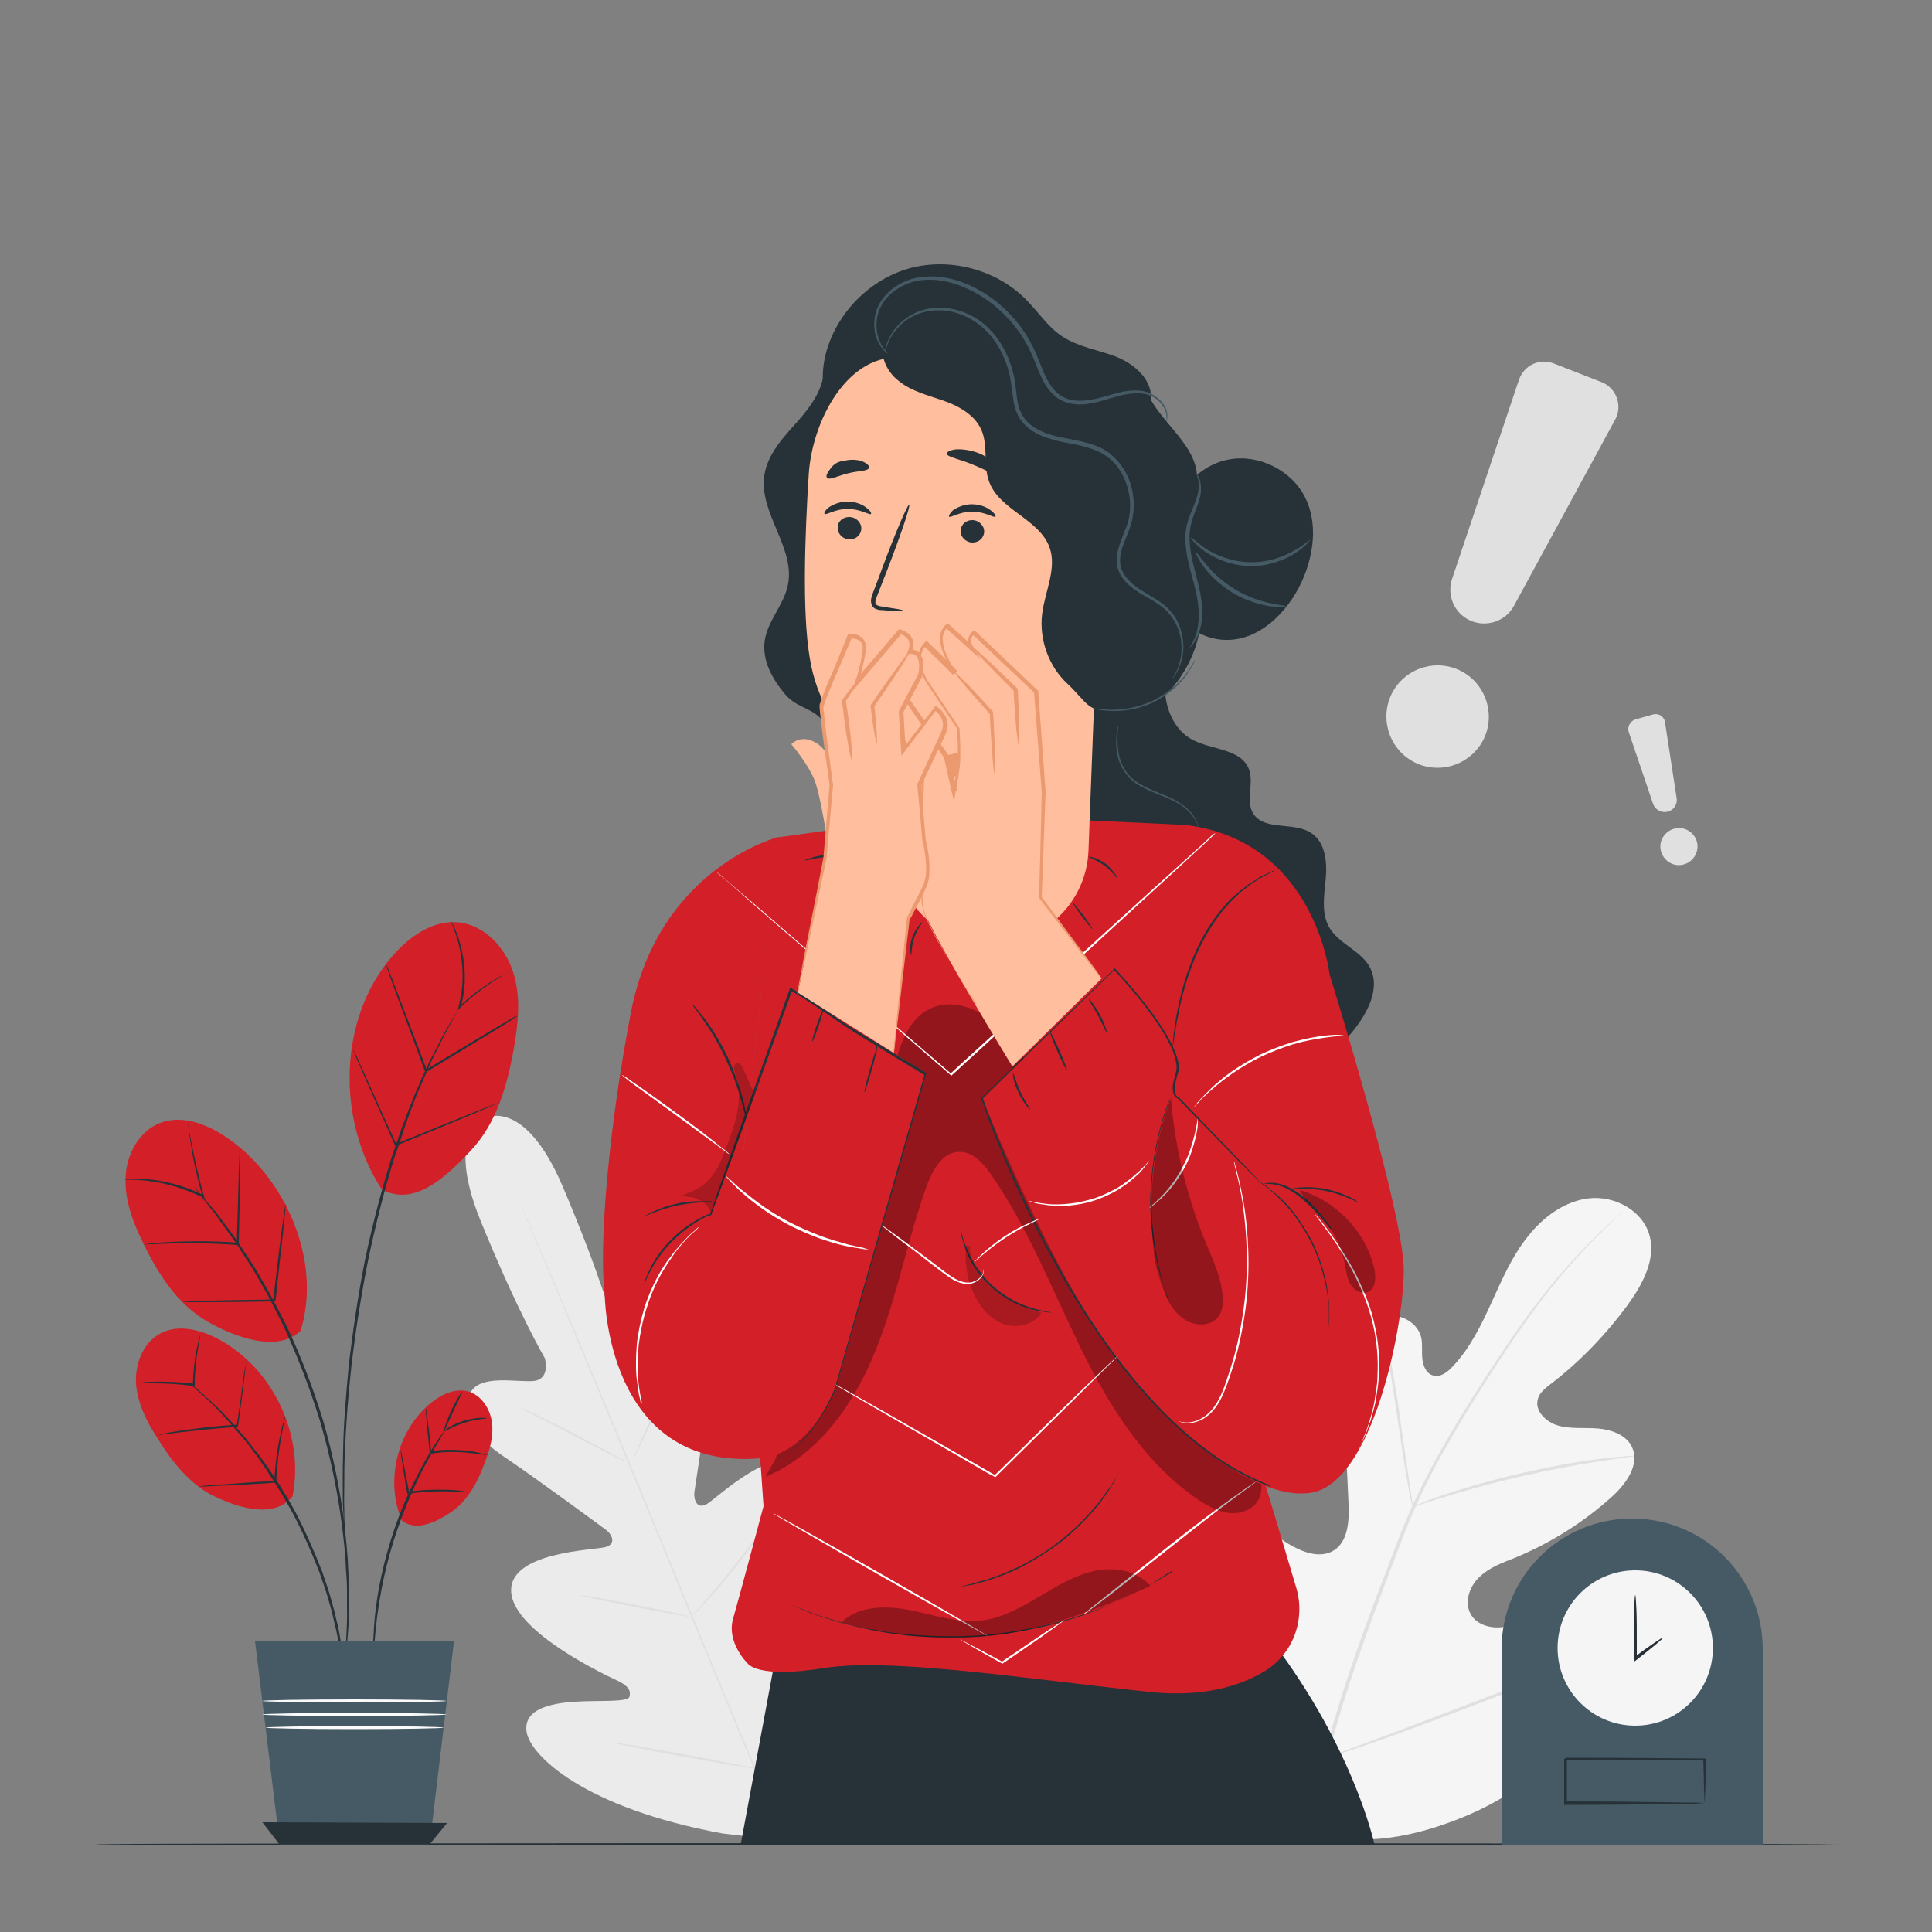 <?xml version="1.0" encoding="utf-8"?>
<!-- Generator: Adobe Illustrator 25.2.0, SVG Export Plug-In . SVG Version: 6.00 Build 0)  -->
<svg version="1.1" id="Layer_1" xmlns="http://www.w3.org/2000/svg" xmlns:xlink="http://www.w3.org/1999/xlink" x="0px" y="0px"
	 viewBox="0 0 500 500" style="enable-background:new 0 0 500 500;" xml:space="preserve">
<rect x="0" y="0" width="500" height="500" fill="#808080" stroke="none"/>
<style type="text/css">
	.st0{fill:#EBEBEB;}
	.st1{fill:#E0E0E0;}
	.st2{fill:#F5F5F5;}
	.st3{fill:#263238;}
	.st4{fill:#455A64;}
	.st5{fill:#D21F28;}
	.st6{fill:#FFFFFF;}
	.st7{opacity:0.3;enable-background:new    ;}
	.st8{opacity:0.2;enable-background:new    ;}
	.st9{fill:#FFBE9D;}
	.st10{fill:#EB996E;}
	.st11{fill:#FAFAFA;}
</style>
<g id="Background_Complete">
	<path class="st0" d="M125.8,289.3c0,0-11,3.1-1.4,26.7s16.6,35.5,16.6,35.5s1.6,5.4-2.9,5.9c-4.5,0.4-14.1-1.9-16.5,3.3
		c-2.5,5.4,1.1,11.1,9,16.4s24.7,17.7,26.2,18.8c1.5,1.1,2.9,3.7-0.2,4.5c-3,0.8-25.1,1.2-24.3,11.7s25.2,21.8,27.8,23
		c2.6,1.3,3.2,2.5,2.8,4s-7.8,0.9-14.1,1.3s-13.5,1.9-12.5,7.9s14.8,19.6,50.7,26.2l16.8,2l10.4-13.5c20.5-30.2,20.5-49.6,17-54.5
		c-3.6-4.9-9.7-0.9-14.4,3.3c-4.7,4.2-9.5,9.9-10.8,9.1s-1.8-2-0.8-4.8c0.9-2.8,10-28,3.2-36c-6.9-7.9-22.7,7.5-25.4,9.1
		s-3.5-1.2-3.3-3c0.3-1.9,3.3-22.5,5-31.8s0.3-15.9-5.4-17.9c-5.4-2-10.5,6.5-14,9.4s-6.2-2.1-6.2-2.1s-3.5-13.4-13.5-36.8
		s-20.1-17.6-20.1-17.6"/>
	<path class="st1" d="M201.8,473.5c-7.3-17.2-17.2-41.1-28-67.5s-20.7-50.3-27.9-67.6c-3.6-8.6-6.5-15.6-8.6-20.4
		c-1-2.4-1.8-4.3-2.3-5.6c-0.3-0.6-0.4-1.1-0.6-1.5c-0.1-0.3-0.2-0.5-0.2-0.5s0.1,0.2,0.2,0.5c0.2,0.3,0.4,0.8,0.6,1.4
		c0.6,1.3,1.4,3.1,2.4,5.5c2.1,4.8,5.1,11.8,8.7,20.4c7.3,17.2,17.2,41.1,28,67.5s20.7,50.3,27.9,67.6"/>
	<path class="st1" d="M134.9,364.5c0,0,0.4,0.1,1.2,0.4c0.7,0.3,1.8,0.8,3,1.4c2.6,1.2,6,2.9,9.8,4.9c3.7,2,7.1,3.7,9.7,5.1
		c1.2,0.6,2.1,1.1,2.9,1.5c0.7,0.4,1.1,0.6,1.1,0.6s-0.4-0.1-1.2-0.4c-0.7-0.3-1.8-0.8-3-1.4c-2.5-1.2-6-3-9.8-5
		c-3.7-1.9-7.1-3.7-9.7-5c-1.2-0.6-2.1-1.1-3-1.5C135.3,364.7,134.9,364.5,134.9,364.5z M163.9,377.5c-0.1-0.1,3.1-7.4,7.3-16.4
		s7.6-16.2,7.8-16.1c0.1,0.1-3.1,7.4-7.3,16.4C167.6,370.3,164.1,377.5,163.9,377.5z M178.7,418.8c0,0,0.2-0.4,0.8-1
		c0.6-0.7,1.3-1.6,2.2-2.6c1.9-2.2,4.5-5.2,7.2-8.6s5.1-6.6,6.8-8.9c0.8-1.1,1.5-2,2-2.7c0.5-0.6,0.8-1,0.8-1s-0.2,0.4-0.6,1.1
		c-0.4,0.7-1.1,1.7-1.9,2.8c-1.6,2.4-3.9,5.6-6.7,9c-2.7,3.4-5.4,6.4-7.3,8.5c-1,1-1.8,1.9-2.4,2.4
		C179.1,418.5,178.8,418.8,178.7,418.8L178.7,418.8z M149.9,412.8c0,0,0.4,0,1.2,0.1c0.7,0.1,1.8,0.3,3.1,0.5
		c2.6,0.5,6.2,1.1,10.2,1.9s7.6,1.5,10.2,2.1c1.3,0.3,2.3,0.5,3.1,0.7c0.7,0.2,1.1,0.3,1.1,0.3s-0.4,0-1.2-0.1
		c-0.7-0.1-1.8-0.3-3.1-0.5c-2.6-0.5-6.2-1.1-10.2-1.9s-7.6-1.5-10.2-2.1c-1.3-0.3-2.3-0.5-3.1-0.7
		C150.3,413,149.9,412.8,149.9,412.8z M158.4,450.9c0,0,0.5,0,1.5,0.2c1.1,0.2,2.4,0.4,4,0.6c3.4,0.6,8,1.4,13.1,2.3s9.7,1.8,13,2.5
		c1.6,0.3,2.9,0.6,3.9,0.8c0.9,0.2,1.4,0.3,1.4,0.4c0,0-0.5,0-1.5-0.2c-1.1-0.2-2.4-0.4-4-0.6c-3.4-0.6-8-1.4-13.1-2.3
		s-9.7-1.8-13-2.5c-1.6-0.3-2.9-0.6-3.9-0.8C158.9,451.1,158.3,451,158.4,450.9z M194.5,457.3c0,0,0.3-0.5,0.9-1.3
		c0.7-0.9,1.6-2,2.7-3.4c2.3-2.8,5.4-6.8,8.8-11.2c3.4-4.4,6.3-8.5,8.4-11.5c1-1.4,1.8-2.6,2.5-3.5c0.6-0.8,0.9-1.3,1-1.3
		c0,0-0.2,0.5-0.8,1.4c-0.5,0.9-1.3,2.1-2.3,3.6c-2,3-4.9,7.2-8.3,11.6c-3.4,4.4-6.5,8.3-8.9,11.1c-1.2,1.4-2.2,2.5-2.8,3.2
		C194.9,456.9,194.5,457.3,194.5,457.3L194.5,457.3z"/>
	<path class="st2" d="M336,473.4c-23.9-15.3-30.3-45.2-30.5-72.3c0-4.5-0.7-9.3,1.3-13.3s6.9-7,11-5.2c3.4,1.4,5,5.3,7,8.5
		c2.7,4.2,6.5,7.6,11,9.7c2.9,1.4,6.5,2.2,9.3,0.5c3.8-2.3,4.1-7.7,3.9-12.2c-0.4-8.4-0.8-16.8-1.1-25.1c-0.2-4.5-0.4-9.1,0.8-13.4
		c1.2-4.3,4.2-8.4,8.4-9.8c4.2-1.4,9.6,0.9,10.7,5.3c0.4,1.8,0.1,3.7,0.3,5.6c0.2,1.9,1.1,3.9,2.9,4.3c1.8,0.5,3.6-0.9,4.9-2.3
		c4.5-4.7,7.4-10.7,10.1-16.6s5.3-12,9.4-17.1c4-5.1,9.7-9.3,16.1-9.9s13.4,3.1,15.3,9.3c1.9,6.3-1.6,12.8-5.4,18.1
		c-5.7,7.8-12.5,14.9-20.1,20.7c-1.4,1.1-2.9,2.2-3.3,3.9c-0.9,3,2.1,5.9,5.1,6.8c3.4,1,7,0.5,10.5,0.8s7.4,1.7,8.8,4.9
		c2,4.5-1.6,9.5-5.3,12.8c-7.3,6.6-15.8,11.9-24.9,15.7c-3.3,1.3-6.7,2.5-9.3,5c-2.6,2.4-4,6.5-2.3,9.6s5.9,4,9.4,3.2
		c3.4-0.8,6.5-2.8,9.7-4.2c6.1-2.6,14.1-2.5,18.2,2.7c2.7,3.4,3.2,8.3,2,12.5c-1.1,4.2-3.7,7.9-6.4,11.4
		c-9.4,12-21.8,21.9-35.9,27.4C363.6,476.2,350.4,478.1,336,473.4"/>
	<path class="st1" d="M342.3,456.2c3.4-13.8,8.5-28.7,14.3-44c1.5-3.8,2.9-7.6,4.3-11.3c1.4-3.7,2.9-7.4,4.5-10.9
		c3.2-7.1,6.8-13.6,10.4-19.7s7.3-11.8,10.7-17c3.5-5.3,6.8-10.1,10-14.4c6.4-8.6,12.4-14.9,16.7-19.1c2.1-2.1,3.9-3.7,5-4.7
		c0.6-0.5,1-0.9,1.3-1.2c0.3-0.3,0.5-0.4,0.5-0.4s-0.1,0.2-0.4,0.4c-0.3,0.3-0.7,0.7-1.3,1.2c-1.1,1.1-2.8,2.7-4.9,4.8
		c-4.2,4.2-10.1,10.6-16.4,19.2c-3.2,4.3-6.5,9.2-9.9,14.4c-3.4,5.3-7.1,11-10.6,17.1c-3.6,6.1-7.2,12.6-10.3,19.7
		c-1.6,3.5-3,7.2-4.4,10.9c-1.4,3.7-2.9,7.5-4.3,11.3c-5.8,15.3-10.8,30.1-14.3,43.9"/>
	<path class="st1" d="M365.6,389.9c-0.1,0-0.2-0.7-0.5-1.9s-0.6-3-1-5.3c-0.8-4.5-1.7-10.6-2.7-17.5c-1-6.8-2-13-2.9-17.4
		c-0.4-2.2-0.8-4-1.1-5.2c-0.3-1.2-0.4-1.9-0.3-1.9s0.3,0.6,0.6,1.9c0.4,1.2,0.8,3,1.3,5.2c1,4.4,2.1,10.6,3.1,17.4
		c0.9,6.7,1.8,12.8,2.5,17.5c0.3,2.1,0.6,3.9,0.8,5.3C365.6,389.1,365.7,389.8,365.6,389.9z M423,376.8c0,0.1-0.8,0.2-2.3,0.4
		c-1.5,0.2-3.6,0.5-6.3,0.9c-5.3,0.8-12.5,2.1-20.4,3.9s-15,3.8-20.1,5.4c-2.6,0.8-4.6,1.4-6,1.9s-2.2,0.7-2.2,0.6s0.7-0.4,2.1-0.9
		c1.4-0.6,3.4-1.3,6-2.2c5.1-1.7,12.2-3.8,20.1-5.6c8-1.8,15.2-3.1,20.5-3.7c2.7-0.3,4.8-0.5,6.3-0.6
		C422.2,376.7,423,376.7,423,376.8L423,376.8z M343,455.1c0,0-0.2-0.2-0.4-0.7c-0.3-0.6-0.6-1.2-1.1-2.1c-0.9-1.8-2.2-4.4-3.7-7.7
		c-3-6.5-7-15.6-11.2-25.8c-4.2-10.1-8-19.3-10.9-25.9c-1.4-3.2-2.6-5.8-3.5-7.8c-0.4-0.8-0.7-1.5-0.9-2.1c-0.2-0.5-0.3-0.8-0.3-0.8
		s0.2,0.2,0.4,0.7c0.3,0.6,0.6,1.2,1.1,2.1c0.9,1.8,2.2,4.4,3.7,7.7c3,6.5,7,15.6,11.2,25.8c4.2,10.1,8,19.3,10.9,25.8
		c1.4,3.2,2.6,5.8,3.5,7.8c0.4,0.8,0.7,1.5,0.9,2.1L343,455.1z"/>
	<path class="st1" d="M418.8,427.3c0,0-0.3,0.1-0.8,0.3c-0.6,0.2-1.3,0.5-2.2,0.8c-2,0.7-4.8,1.8-8.1,3c-6.9,2.5-16.3,6.1-26.7,10.1
		c-10.4,4-19.9,7.5-26.8,9.9c-3.5,1.2-6.3,2.1-8.2,2.7c-0.9,0.3-1.6,0.5-2.3,0.7c-0.5,0.1-0.8,0.2-0.8,0.2s0.3-0.1,0.7-0.3
		c0.6-0.2,1.3-0.5,2.2-0.8c2-0.7,4.8-1.8,8.1-3c6.9-2.5,16.3-6.1,26.7-10.1c10.4-4,19.9-7.5,26.8-9.9c3.5-1.2,6.3-2.1,8.2-2.7
		c0.9-0.3,1.6-0.5,2.3-0.7C418.5,427.3,418.8,427.3,418.8,427.3L418.8,427.3z M393.1,98.3l-17.3,51.5c-1.4,4.2,0.5,8.8,4.5,10.7
		c4.2,2,9.3,0.4,11.5-3.7l26.2-48.2c2-3.6,0.3-8.2-3.5-9.7l-12.3-4.8C398.5,92.6,394.4,94.5,393.1,98.3L393.1,98.3z M382.1,194.1
		c-4.8,5.5-13.1,6.2-18.7,1.4c-5.5-4.8-6.2-13.1-1.4-18.7c4.8-5.5,13.1-6.2,18.7-1.4C386.2,180.2,386.9,188.6,382.1,194.1z
		 M421.5,189.4l6.3,18.6c0.5,1.5,2.1,2.4,3.6,2.1c1.7-0.3,2.8-1.9,2.5-3.6l-3-19.6c-0.2-1.5-1.7-2.4-3.1-2l-4.6,1.3
		C421.9,186.6,421.1,188.1,421.5,189.4L421.5,189.4z M439.3,219.4c-0.2,2.6-2.4,4.6-5.1,4.5c-2.6-0.2-4.6-2.4-4.5-5.1
		c0.2-2.6,2.4-4.6,5.1-4.5C437.5,214.5,439.5,216.8,439.3,219.4z"/>
</g>
<path id="Floor" class="st3" d="M475.5,477.3c0,0.1-101,0.3-225.5,0.3c-124.6,0-225.5-0.1-225.5-0.3s101-0.3,225.5-0.3
	S475.5,477.2,475.5,477.3z"/>
<g id="Character">
	<path class="st3" d="M303.8,164.2c-1.3,4.8-2.6,9.7-2.3,14.7c0.3,5,2.6,10.1,7,12.5c5,2.7,12.6,2.3,14.7,7.6
		c1.4,3.6-0.9,8.2,1.1,11.5c2.9,4.7,10.7,2,15.2,5.2c3.5,2.4,4,7.4,3.6,11.7s-1.2,8.9,0.9,12.6c2.5,4.3,8.2,6,10.5,10.3
		c2.9,5.4-0.6,11.9-4.4,16.6c-3.9,4.7-8.5,9.7-8.2,15.8l-71.8,2.2l-4.5-114.3L303.8,164.2L303.8,164.2z"/>
	<path class="st4" d="M310.2,214.4c-0.1,0-0.1-0.5-0.5-1.5c-0.4-0.9-1.2-2.1-2.5-3.3s-3.2-2.3-5.4-3.2c-2.2-0.9-4.7-1.8-7.1-3.2
		c-1.2-0.7-2.3-1.6-3.1-2.7c-0.8-1-1.5-2.2-1.9-3.3c-0.8-2.3-0.9-4.5-0.8-6.3s0.3-3.3,0.5-4.3c0.1-0.5,0.2-0.9,0.2-1.1
		c0.1-0.3,0.1-0.4,0.1-0.4s0,0.6-0.2,1.6c-0.1,1-0.3,2.5-0.3,4.2c0,1.8,0.1,4,0.9,6.2c0.4,1.1,1,2.2,1.8,3.2s1.8,1.8,3,2.5
		c2.3,1.4,4.8,2.3,7,3.2s4.1,2.1,5.4,3.3c1.4,1.2,2.1,2.6,2.5,3.5c0.2,0.5,0.3,0.9,0.3,1.1C310.2,214.3,310.2,214.4,310.2,214.4z"/>
	<path class="st3" d="M200,432.6l-8.3,44.7h164c0,0-5.6-26.5-29-55.8L200,432.6z"/>
	<path class="st5" d="M197.6,389.8l-5.9-85.5l9.7-87.6l53.2-7.4l38.9,4.3l26.6,89.9l7.2,80.1c0,0,3.8,12.6,8.2,27.4
		c2.4,8.2-0.9,17.1-8.2,21.5c-6.3,3.8-15.8,6.8-29.5,5.4c-31.5-3.3-67.3-9-84.6-6.2s-19.7-1.2-19.7-1.2s-5.5-5.3-3.8-11.5
		C191.5,412.7,197.6,389.8,197.6,389.8L197.6,389.8z"/>
	<path class="st6" d="M325.6,383l-0.4,0.4c-0.4,0.3-0.8,0.6-1.3,1c-1.2,0.9-2.9,2.1-4.9,3.6c-4.2,3.1-9.8,7.5-16,12.4
		s-11.8,9.3-15.9,12.5c-2.1,1.6-3.7,2.8-4.9,3.7c-0.5,0.4-1,0.7-1.4,1c-0.3,0.2-0.5,0.3-0.5,0.3s0.1-0.2,0.4-0.4
		c0.3-0.3,0.8-0.6,1.3-1.1c1.2-0.9,2.8-2.2,4.8-3.8c4.1-3.3,9.7-7.7,15.8-12.6c6.2-4.9,11.9-9.2,16.1-12.2c2.1-1.5,3.8-2.7,5-3.5
		c0.6-0.4,1-0.7,1.4-0.9C325.5,383.1,325.6,383,325.6,383z"/>
	<path class="st3" d="M282.7,240.4c-0.1,0.1-1.3-1.4-2.7-3.2c-1.4-1.9-2.4-3.5-2.3-3.5c0.1-0.1,1.3,1.4,2.7,3.2
		C281.7,238.7,282.8,240.3,282.7,240.4z M289.1,227.2c-0.1,0.1-1.3-1.7-3.3-3.2c-2.1-1.5-4.1-2.1-4.1-2.3c0-0.1,2.2,0.2,4.4,1.8
		C288.2,225.2,289.2,227.2,289.1,227.2z M238.7,238.7c0.1,0.1-1.3,1.6-2.1,4s-0.6,4.4-0.8,4.4c-0.1,0-0.6-2.1,0.3-4.6
		C237,240.1,238.6,238.6,238.7,238.7L238.7,238.7z M218.4,221.2c0,0.2-2.3,0.2-5.1,0.6c-2.8,0.4-5,1-5.1,0.9c0-0.1,2.1-1,5-1.4
		S218.4,221.1,218.4,221.2L218.4,221.2z"/>
	<path class="st7" d="M198.1,382.2c13.7-5.7,23-18.9,28.5-32.7c5.6-13.8,8.2-28.6,13.2-42.5c1.5-4.1,4-8.8,8.4-8.9
		c3.6-0.1,6.3,3,8.3,5.9c9.6,13.8,15.7,29.6,23.1,44.7s16.6,30,30.5,39.4c2.6,1.7,5.4,3.3,8.5,3.5s6.5-1.4,7.5-4.4
		c0.4-1.2,0.4-2.5,0.4-3.8c-0.1-7.5-0.3-15.1-0.4-22.6c-0.1-8.2-0.3-16.5-3.4-24.1c-4.5-11-14.4-18.7-23.5-26.3
		c-12-10.1-23.3-21-32.4-33.8c-3.2-4.5-6.2-9.4-10.6-12.8s-10.6-5.2-15.6-2.7c-5.6,2.7-7.7,9.4-9.3,15.4
		c-9.1,34-19.3,67.8-30.6,101.1"/>
	<path class="st5" d="M196.8,377.4c10.1-0.9,17.8-12,20.5-21.7l22.1-77.9l-33.7-22.6L192.2,300l9.3-83.4c0,0-30.9,7.8-38.2,45.3
		c-6.1,31.8-8.3,61.4-6.8,73C156.5,335,156.7,380.8,196.8,377.4L196.8,377.4z M254.3,284.4c0,0,15.3,38.8,30.5,61.3
		c14.5,21.5,38.9,43.2,54.6,40.6s23.9-42.6,23.9-57.6s-19.2-76.5-19.2-76.5s-3.8-34.6-37.3-38.7l-23.5-1.1l35.7,88.5L304,283
		c0,0,1.9-4.8-0.5-10.1s-18.3-18.8-18.3-18.8L254.3,284.4L254.3,284.4z"/>
	<path class="st3" d="M193,288.9c0,0-0.2-0.4-0.4-1.2c-0.2-0.8-0.5-2-0.9-3.4c-0.8-2.8-2.2-6.7-4.1-10.7c-1.9-4.1-4.1-7.5-5.8-9.9
		c-0.8-1.2-1.5-2.2-2-2.8c-0.5-0.7-0.8-1-0.7-1.1l0.9,0.9c0.5,0.6,1.3,1.6,2.2,2.7c1.8,2.4,4,5.8,6,9.9c1.9,4.1,3.2,8,4,10.9
		c0.4,1.4,0.6,2.6,0.8,3.4C193,288.5,193.1,288.9,193,288.9L193,288.9z M302.5,336.5c0,0-0.1-0.2-0.2-0.5c-0.2-0.4-0.3-0.9-0.6-1.5
		c-0.2-0.6-0.5-1.4-0.8-2.4c-0.3-0.9-0.6-2-0.9-3.2s-0.6-2.5-0.9-4c-0.3-1.4-0.5-3-0.8-4.6c-0.4-3.3-0.7-6.9-0.6-10.6
		c0.1-3.8,0.5-7.4,1-10.6c0.3-1.6,0.6-3.2,0.9-4.6s0.7-2.7,1-3.9c0.3-1.2,0.7-2.2,1-3.2c0.3-0.9,0.6-1.7,0.9-2.4
		c0.3-0.6,0.5-1.1,0.6-1.5c0.1-0.3,0.2-0.5,0.2-0.5s0,0.2-0.2,0.5c-0.1,0.4-0.3,0.9-0.5,1.5s-0.5,1.4-0.8,2.4c-0.3,0.9-0.7,2-1,3.2
		s-0.7,2.5-1,3.9s-0.6,2.9-0.9,4.5c-0.5,3.2-0.9,6.8-0.9,10.6c-0.1,3.8,0.2,7.3,0.6,10.6c0.2,1.6,0.4,3.2,0.7,4.6
		c0.2,1.4,0.5,2.7,0.8,3.9c0.3,1.2,0.6,2.3,0.8,3.2c0.2,0.9,0.5,1.8,0.7,2.4s0.3,1.1,0.5,1.5C302.4,336.3,302.5,336.5,302.5,336.5
		L302.5,336.5z M343.7,345.7v-0.5c0-0.4,0.1-0.8,0.1-1.3c0.1-0.6,0.1-1.3,0.1-2.1s0.1-1.8,0-2.8c0-0.5-0.1-1.1-0.1-1.6
		c0-0.6-0.1-1.2-0.2-1.8c-0.1-1.2-0.4-2.5-0.7-3.9c-0.6-2.7-1.5-5.6-2.8-8.5s-2.9-5.5-4.5-7.8c-0.8-1.1-1.6-2.2-2.5-3.1
		c-0.4-0.5-0.8-0.9-1.2-1.3l-1.2-1.2c-0.7-0.8-1.5-1.3-2.1-1.9s-1.2-1-1.7-1.3c-0.4-0.3-0.8-0.6-1.1-0.8c-0.2-0.2-0.4-0.3-0.4-0.3
		l0.4,0.2c0.3,0.2,0.7,0.5,1.1,0.7c0.5,0.3,1.1,0.7,1.7,1.3c0.6,0.5,1.4,1.1,2.2,1.8c0.4,0.4,0.8,0.7,1.2,1.1
		c0.4,0.4,0.8,0.9,1.2,1.3c0.9,0.9,1.7,2,2.5,3.1c1.6,2.3,3.3,4.9,4.6,7.8c1.3,3,2.2,5.9,2.8,8.6c0.3,1.4,0.5,2.7,0.6,3.9
		c0.1,0.6,0.2,1.2,0.2,1.8c0,0.6,0,1.1,0.1,1.7c0.1,1.1,0,2,0,2.8s-0.1,1.6-0.2,2.1s-0.1,1-0.2,1.3
		C343.8,345.5,343.7,345.7,343.7,345.7L343.7,345.7z"/>
	<path class="st3" d="M344.7,318.4c-0.1,0-0.9-0.9-2.2-2.5c-1.3-1.5-3.2-3.7-5.5-5.6c-2.3-2-4.8-3.3-6.8-3.7c-2-0.4-3.2-0.1-3.2-0.2
		c0,0,0.3-0.1,0.9-0.2c0.3-0.1,0.6-0.1,1-0.1h0.7c0.2,0,0.5,0.1,0.7,0.1c2.1,0.3,4.7,1.6,7.1,3.6s4.2,4.2,5.5,5.8
		c0.6,0.8,1.1,1.5,1.4,1.9C344.5,318.1,344.7,318.3,344.7,318.4L344.7,318.4z"/>
	<path class="st3" d="M351.7,311.2c-0.1,0.2-3.7-2-8.7-3s-9.1-0.2-9.2-0.4c0-0.1,1-0.3,2.7-0.5c1.7-0.1,4-0.1,6.6,0.4
		c2.5,0.5,4.7,1.4,6.2,2.1C350.9,310.6,351.7,311.2,351.7,311.2z M329.9,225.3c0,0-0.2,0.1-0.5,0.3c-0.4,0.2-0.9,0.4-1.4,0.7
		c-0.3,0.2-0.7,0.3-1,0.5c-0.4,0.2-0.8,0.5-1.2,0.7c-0.8,0.5-1.8,1.1-2.8,1.9c-0.5,0.4-1,0.8-1.6,1.2c-0.5,0.4-1,1-1.6,1.5
		c-1.1,1-2.1,2.2-3.2,3.4c-2.1,2.6-4.1,5.7-5.8,9.1c-3.4,6.9-5.1,13.7-6,18.7c-0.3,1.2-0.4,2.4-0.6,3.4s-0.3,1.8-0.4,2.5
		s-0.2,1.2-0.2,1.6c-0.1,0.4-0.1,0.6-0.1,0.6v-0.6c0-0.4,0.1-1,0.1-1.6c0.1-0.7,0.1-1.6,0.3-2.6c0.1-1,0.3-2.1,0.5-3.4
		c0.9-5,2.5-11.9,5.9-18.8c1.7-3.5,3.8-6.6,5.9-9.2c1.1-1.2,2.1-2.5,3.3-3.4c0.6-0.5,1.1-1,1.6-1.4c0.6-0.4,1.1-0.8,1.6-1.2
		c1-0.8,2-1.3,2.9-1.9c0.4-0.3,0.8-0.5,1.2-0.7c0.4-0.2,0.7-0.3,1.1-0.5c0.6-0.3,1.1-0.5,1.5-0.7
		C329.7,225.3,329.9,225.3,329.9,225.3L329.9,225.3z M183.6,314.7c0,0,0-0.1,0.1-0.3c0.1-0.2,0.2-0.5,0.3-0.8
		c0.3-0.7,0.6-1.8,1.1-3.2c1-2.8,2.4-6.9,4.2-12.1c3.7-10.4,8.9-25.1,15.1-42.4l0.1-0.3l0.2,0.1c5.5,3.2,10.7,7.1,16.6,10.8
		c5.9,3.6,12,7.3,18.3,11.1l0.2,0.1l-0.1,0.2c-0.4,1.2-0.7,2.6-1.1,3.9c-9,31.2-17.1,59.2-22.4,77.9c-3.4,7.6-7.6,13.1-11.4,15.7
		c-1.9,1.3-3.6,1.9-4.8,2c-0.6,0.1-1,0.1-1.3,0.1h-0.5h0.5c0.3,0,0.7,0,1.3-0.1c1.2-0.2,2.9-0.7,4.7-2c3.7-2.6,7.8-8.1,11.2-15.6
		c5.3-18.6,13.3-46.7,22.3-77.9c0.4-1.3,0.8-2.7,1.1-3.9l0.1,0.3c-6.3-3.8-12.4-7.5-18.2-11.1c-5.8-3.7-11.1-7.7-16.5-10.8l0.3-0.1
		c-6.2,17.3-11.5,32-15.2,42.4c-1.9,5.1-3.3,9.2-4.4,12c-0.5,1.4-0.9,2.4-1.2,3.2c-0.1,0.3-0.2,0.6-0.3,0.8
		C183.6,314.6,183.6,314.7,183.6,314.7L183.6,314.7z"/>
	<path class="st3" d="M184.4,314c0,0.1-1.3,0.6-3.4,1.8c-2,1.2-4.7,3.1-7.2,5.6c-2.5,2.6-4.3,5.3-5.4,7.4c-1.1,2.1-1.6,3.5-1.7,3.4
		c0,0,0.1-0.4,0.3-1s0.6-1.5,1.1-2.6c1-2.1,2.8-5,5.4-7.6c2.5-2.6,5.3-4.5,7.4-5.6c1.1-0.6,1.9-1,2.6-1.2
		C184,314.1,184.4,314,184.4,314L184.4,314z M184.8,311.1c0,0.1-1,0-2.7,0.1c-1.6,0-3.9,0.2-6.4,0.7s-4.6,1.2-6.2,1.8l-2.5,1
		c0-0.1,0.8-0.6,2.4-1.3c1.5-0.7,3.7-1.5,6.2-2s4.8-0.6,6.5-0.5C183.7,310.8,184.8,311,184.8,311.1L184.8,311.1z M328.9,384.8
		c0,0-0.2-0.1-0.6-0.2c-0.4-0.2-1-0.4-1.7-0.7c-0.7-0.3-1.7-0.6-2.8-1.2c-1.1-0.5-2.3-1.2-3.7-1.9c-5.4-3-12.8-8.3-20.5-16.4
		c-7.8-8-15.7-18.7-23.2-31.4s-14.5-27.3-20.5-43.2c-0.7-1.8-1.3-3.6-1.9-5.4l-0.1-0.2l0.1-0.1c12.3-11.9,23.9-23.2,34.3-33.3
		l0.2-0.2l0.2,0.2c5.1,5.6,9.7,11.1,13.1,16.8c0.8,1.4,1.6,2.8,2.2,4.3s1.1,3,1.1,4.5c0,0.8-0.3,1.5-0.5,2.2s-0.4,1.4-0.5,2.1
		s-0.1,1.4,0,2s0.5,1.2,1,1.4h0.1c6.6,6.8,11.8,12.3,15.4,16c1.8,1.9,3.2,3.3,4.1,4.3c0.5,0.5,0.8,0.9,1,1.1
		c0.2,0.3,0.3,0.4,0.3,0.4l-0.4-0.4l-1.1-1.1l-4.2-4.2c-3.6-3.7-8.9-9.1-15.5-15.9h0.1c-0.8-0.2-1.2-1-1.3-1.7
		c-0.2-0.7-0.1-1.4,0-2.1s0.3-1.4,0.5-2.1s0.4-1.4,0.4-2.1c0-1.5-0.5-2.9-1-4.4c-0.6-1.4-1.4-2.8-2.2-4.3
		c-3.4-5.6-7.9-11.1-13.1-16.7h0.3c-10.4,10.1-22,21.4-34.3,33.4l0.1-0.3c0.6,1.8,1.2,3.6,1.9,5.3c6,15.9,13,30.5,20.4,43.1
		c7.4,12.7,15.3,23.4,23,31.4c7.6,8.1,15,13.4,20.4,16.5c1.4,0.7,2.6,1.4,3.7,1.9c1,0.6,2,0.9,2.8,1.3c0.7,0.3,1.3,0.6,1.7,0.7
		C328.7,384.7,328.9,384.8,328.9,384.8L328.9,384.8z M272.2,339.7c0,0-0.5,0-1.4-0.1s-2.1-0.3-3.7-0.7c-3-0.8-7.1-2.6-10.7-5.9
		s-5.7-7.2-6.7-10.2c-0.5-1.5-0.8-2.7-1-3.6c-0.1-0.9-0.2-1.4-0.2-1.4c0.1,0,0.3,1.9,1.5,4.8c1.1,2.9,3.2,6.7,6.7,10
		c3.5,3.2,7.5,5.1,10.4,5.9C270.3,339.5,272.3,339.6,272.2,339.7L272.2,339.7z M303.4,406.4l-0.2,0.2c-0.2,0.1-0.4,0.3-0.7,0.4
		c-0.6,0.4-1.5,0.9-2.5,1.6c-0.6,0.4-1.2,0.7-1.8,1.2c-0.7,0.4-1.5,0.8-2.3,1.2c-1.6,0.9-3.5,2-5.6,2.9l-3.3,1.5
		c-1.2,0.5-2.4,1-3.7,1.5c-2.5,1.1-5.4,1.9-8.3,2.8c-6,1.7-12.7,3-19.8,3.7c-7.1,0.6-14,0.4-20.1-0.1c-3.1-0.4-6-0.7-8.7-1.3
		c-1.3-0.3-2.7-0.5-3.9-0.8l-3.6-0.9c-2.3-0.5-4.3-1.3-6-1.8c-0.9-0.3-1.7-0.5-2.5-0.8c-0.7-0.3-1.4-0.6-2-0.8
		c-1.2-0.5-2.1-0.9-2.8-1.2c-0.3-0.1-0.5-0.2-0.7-0.3l-0.2-0.1c0,0,0.1,0,0.3,0.1s0.4,0.2,0.7,0.3c0.7,0.3,1.6,0.6,2.8,1.1
		c0.6,0.2,1.3,0.5,2,0.8s1.6,0.5,2.5,0.8c1.8,0.5,3.8,1.3,6,1.8c1.1,0.3,2.3,0.6,3.6,0.9c1.2,0.3,2.6,0.5,3.9,0.7
		c2.7,0.6,5.6,0.9,8.7,1.2c6.1,0.5,12.9,0.7,20,0.1c7.1-0.7,13.7-2,19.7-3.6c2.9-0.9,5.8-1.7,8.3-2.7c1.3-0.5,2.5-0.9,3.7-1.4
		s2.3-1,3.3-1.5c2.2-0.9,4-2,5.6-2.8c0.8-0.4,1.6-0.8,2.3-1.2c0.7-0.4,1.3-0.8,1.9-1.1c1.1-0.7,2-1.2,2.6-1.5
		c0.3-0.2,0.5-0.3,0.7-0.4C303.3,406.5,303.4,406.4,303.4,406.4L303.4,406.4z M289.7,380.8c0,0-0.1,0.2-0.2,0.5
		c-0.2,0.4-0.4,0.8-0.7,1.3c-0.3,0.6-0.7,1.3-1.2,2.1s-1.1,1.7-1.8,2.7c-0.4,0.5-0.7,1-1.1,1.5s-0.8,1-1.3,1.6
		c-0.9,1.1-1.9,2.2-3,3.3c-2.2,2.2-4.8,4.6-7.8,6.7s-6,3.9-8.8,5.3c-1.4,0.7-2.8,1.3-4.1,1.8c-1.3,0.5-2.5,0.9-3.7,1.3
		c-1.1,0.4-2.2,0.6-3.1,0.9c-0.9,0.3-1.7,0.4-2.4,0.5c-0.6,0.1-1.1,0.2-1.5,0.3c-0.3,0.1-0.5,0.1-0.5,0.1s0.2-0.1,0.5-0.2
		c0.4-0.1,0.9-0.2,1.5-0.4c0.6-0.1,1.4-0.3,2.3-0.6c0.9-0.3,1.9-0.5,3.1-0.9c1.1-0.4,2.4-0.8,3.6-1.3c1.3-0.5,2.6-1.2,4.1-1.8
		c2.8-1.4,5.8-3.1,8.7-5.2c2.9-2.1,5.5-4.4,7.7-6.6c1.1-1.1,2.1-2.2,3-3.3c0.4-0.5,0.9-1,1.3-1.5s0.8-1,1.1-1.5
		c0.7-0.9,1.3-1.8,1.9-2.6c0.5-0.8,1-1.5,1.3-2s0.6-1,0.8-1.3C289.6,380.9,289.7,380.8,289.7,380.8L289.7,380.8z"/>
	<path class="st3" d="M266.6,287.1c-0.1,0.1-1.8-1.6-3-4.3c-1.3-2.6-1.6-5-1.4-5s0.7,2.2,1.9,4.8C265.3,285.2,266.7,287,266.6,287.1
		z M276.1,277c-0.1,0.1-1.2-2.1-2.4-4.8c-1.2-2.7-2.1-5-1.9-5.1c0.1-0.1,1.2,2.1,2.4,4.8C275.4,274.7,276.3,276.9,276.1,277z
		 M286.4,267.3c-0.1,0-0.9-2-2.2-4.4c-1.3-2.4-2.6-4.2-2.4-4.3c0.1-0.1,1.6,1.6,2.9,4.1C286,265.1,286.6,267.3,286.4,267.3
		L286.4,267.3z M223.7,282.7c-0.1,0,0.5-2.8,1.5-6.2c0.5-1.8,1-3.4,1.4-4.5c0.2-1,0.3-1.6,0.4-1.6c0.1,0,0,0.6-0.1,1.6
		c-0.3,1.1-0.7,2.7-1.2,4.6C224.7,280.1,223.8,282.8,223.7,282.7L223.7,282.7z M213.1,261.1c0.1,0-0.4,2-1.2,4.3s-1.5,4.2-1.7,4.1
		c-0.1,0,0.4-2,1.2-4.3S213,261,213.1,261.1z"/>
	<path class="st8" d="M184,314.5c-0.1-1.7-1.3-3.1-2.9-3.9c-1.5-0.8-3.2-0.9-4.9-1.1c2.5-1,5-1.9,6.9-3.8c2.2-2.1,3.4-5,4.5-7.8
		c2.5-6.4,5.1-13.6,2.7-20c-0.4-1-0.6-2.6,0.5-2.7c0.7-0.1,1.2,0.7,1.5,1.3c1,2.2,2,4.5,3,6.7 M250,322.3c-0.4,4.1,0.2,8.3,1.8,12
		c1.5,3.5,4,6.7,7.5,8.2c3.5,1.4,8.1,0.6,10.2-2.7c-4.2-1.5-8.6-3.1-12.1-5.9c-3.6-2.7-6.4-6.9-6.4-11.4"/>
	<path class="st6" d="M314.5,215.7l-0.3,0.3l-0.9,0.9c-0.9,0.8-2.1,2-3.7,3.4c-3.2,3-7.9,7.3-13.6,12.5
		c-11.5,10.6-27.4,25.1-45,41.2c-1.6,1.4-3.1,2.9-4.6,4.2l-0.2,0.2l-0.2-0.2c-16.9-14.7-32.1-27.8-43-37.2
		c-5.4-4.7-9.8-8.5-12.8-11.2c-1.5-1.3-2.6-2.3-3.5-3c-0.4-0.3-0.7-0.6-0.9-0.8l-0.3-0.3c0,0,0.1,0.1,0.3,0.2
		c0.2,0.2,0.5,0.4,0.9,0.8c0.8,0.7,2,1.7,3.5,3c3.1,2.6,7.5,6.4,12.9,11.1c10.9,9.4,26.1,22.5,43.1,37.1h-0.3c1.5-1.3,3-2.8,4.6-4.2
		c17.6-16.1,33.5-30.6,45.1-41.1c5.8-5.2,10.5-9.5,13.7-12.4c1.6-1.4,2.9-2.6,3.7-3.4c0.4-0.4,0.7-0.7,1-0.9
		C314.4,215.7,314.5,215.6,314.5,215.7L314.5,215.7z M347.7,268c0,0-0.6,0.1-1.7,0.2c-0.6,0-1.2,0.1-2,0.2s-1.7,0.2-2.7,0.4
		c-1,0.2-2.1,0.3-3.2,0.6c-1.2,0.2-2.4,0.6-3.6,0.9c-2.5,0.8-5.2,1.8-8,3.1c-2.7,1.3-5.2,2.8-7.4,4.3c-1.1,0.8-2.1,1.5-3,2.2
		s-1.7,1.4-2.5,2.1c-0.8,0.6-1.4,1.3-2,1.8s-1,1-1.4,1.5c-0.8,0.8-1.2,1.3-1.2,1.2c0,0,0.4-0.5,1.1-1.4c0.4-0.4,0.8-1,1.4-1.5
		l1.9-1.9c0.7-0.7,1.5-1.4,2.5-2.2c0.9-0.8,1.9-1.5,3-2.3c2.2-1.5,4.7-3,7.5-4.4c2.8-1.3,5.5-2.3,8.1-3.1c1.3-0.3,2.5-0.7,3.7-0.9
		c1.2-0.3,2.2-0.4,3.2-0.6s1.9-0.2,2.7-0.3c0.8-0.1,1.5-0.1,2-0.1C347.1,267.9,347.7,267.9,347.7,268L347.7,268z M351.7,375.2
		c0,0,0.1-0.2,0.2-0.6c0.2-0.5,0.4-1,0.7-1.8c0.3-0.8,0.7-1.7,1.1-2.8l0.6-1.8c0.1-0.3,0.2-0.6,0.3-1c0.1-0.3,0.2-0.7,0.3-1.1
		c0.4-1.4,0.8-3,1-4.7c0.1-0.9,0.3-1.7,0.4-2.7c0.1-0.9,0.2-1.9,0.2-2.9c0.2-3.9-0.1-8.2-1.1-12.7c-1-4.4-2.6-8.5-4.3-12
		c-1.7-3.6-3.6-6.6-5.2-9.1c-1.7-2.5-3.1-4.4-4.1-5.7c-0.5-0.6-0.9-1.1-1.1-1.5c-0.3-0.4-0.4-0.5-0.4-0.6l0.5,0.5
		c0.3,0.4,0.7,0.9,1.2,1.5c1.1,1.3,2.5,3.2,4.2,5.7c1.6,2.5,3.6,5.5,5.3,9.1c1.7,3.6,3.4,7.6,4.3,12.1c1,4.5,1.3,8.8,1.1,12.8
		c-0.1,1-0.2,1.9-0.3,2.9c-0.1,0.9-0.3,1.8-0.4,2.7c-0.2,1.7-0.7,3.3-1.1,4.8c-0.1,0.4-0.2,0.7-0.3,1.1c-0.1,0.3-0.2,0.7-0.4,1
		l-0.6,1.8c-0.4,1.1-0.8,2-1.2,2.8c-0.3,0.7-0.6,1.3-0.8,1.7C351.8,375,351.7,375.2,351.7,375.2L351.7,375.2z M305,367.8
		c0-0.1,1,0.5,2.9,0.3s4.6-1.4,6.5-4.3c2-2.8,3.1-6.8,4.5-11.1c1.3-4.3,2.3-9.2,3-14.4c1.4-10.4,0.7-19.9-0.3-26.7
		c-0.5-3.4-1.1-6.1-1.6-8c-0.2-0.9-0.4-1.6-0.5-2.1s-0.2-0.8-0.1-0.8s0.1,0.2,0.2,0.7c0.2,0.5,0.4,1.2,0.6,2.1
		c0.5,1.9,1.1,4.6,1.7,8c1.1,6.8,1.8,16.4,0.5,26.8c-0.7,5.2-1.7,10.1-3,14.5c-1.4,4.3-2.6,8.3-4.6,11.2c-1,1.4-2.2,2.5-3.4,3.2
		c-1.2,0.7-2.4,1-3.4,1.1s-1.7,0-2.2-0.2C305.2,367.9,305,367.8,305,367.8L305,367.8z M297.4,300.4c0,0-0.2,0.4-0.8,1.1
		c-0.3,0.4-0.6,0.8-1,1.3s-0.9,1-1.5,1.5s-1.2,1.1-2,1.7c-0.7,0.6-1.6,1.1-2.4,1.7c-1.8,1.1-3.9,2.1-6.2,2.9
		c-2.3,0.8-4.6,1.2-6.7,1.4c-1.1,0.1-2.1,0.2-3,0.1c-0.9,0-1.8-0.1-2.6-0.2s-1.5-0.2-2.1-0.3c-0.6-0.1-1.2-0.2-1.6-0.4
		c-0.9-0.2-1.3-0.4-1.3-0.4c0-0.1,1.9,0.5,5,0.8c0.8,0.1,1.6,0.1,2.6,0.1c0.9,0,1.9-0.1,2.9-0.2c2.1-0.2,4.3-0.7,6.6-1.4
		c2.3-0.8,4.3-1.8,6.1-2.8c0.9-0.6,1.7-1.1,2.4-1.7c0.8-0.5,1.4-1.1,2-1.6C296.2,302,297.3,300.4,297.4,300.4z M310,289.5v1.1
		c0,0.7-0.1,1.7-0.4,2.9c-0.2,1.2-0.6,2.6-1.1,4.2c-0.5,1.5-1.2,3.2-2.1,4.8c-0.9,1.6-1.9,3.1-2.9,4.4s-2,2.3-2.9,3.2
		c-0.9,0.8-1.7,1.5-2.2,1.9l-0.9,0.6c-0.1-0.1,1.1-1,2.8-2.7c0.9-0.9,1.8-1.9,2.8-3.2c1-1.3,1.9-2.7,2.8-4.4
		c0.9-1.6,1.6-3.2,2.1-4.7s0.9-2.9,1.2-4.1C309.8,291,309.9,289.5,310,289.5L310,289.5z M289.3,350.8c0,0,0,0.1-0.1,0.2l-0.5,0.5
		c-0.4,0.5-1,1.1-1.8,1.8l-6.7,6.7c-5.8,5.7-13.7,13.5-22.5,22.2l-0.1,0.1l-0.2-0.1c-0.5-0.3-1-0.6-1.5-0.8
		c-11.1-6.4-21.1-12.2-28.4-16.4c-3.6-2.1-6.5-3.8-8.6-5c-1-0.6-1.8-1-2.3-1.4c-0.2-0.1-0.4-0.3-0.6-0.4c-0.1-0.1-0.2-0.1-0.2-0.1
		s0.1,0,0.2,0.1l0.6,0.3c0.6,0.3,1.4,0.8,2.4,1.3c2.1,1.2,5,2.8,8.7,4.9c7.3,4.2,17.4,9.9,28.5,16.3c0.5,0.3,1,0.6,1.5,0.8h-0.3
		c8.9-8.7,16.8-16.5,22.6-22.1c2.9-2.8,5.2-5,6.9-6.6c0.8-0.7,1.4-1.3,1.9-1.8C289,351.1,289.2,351,289.3,350.8
		C289.2,350.9,289.3,350.8,289.3,350.8L289.3,350.8z M254.6,328.5v0.3c0,0.2,0,0.6-0.2,1c-0.3,0.8-1.2,1.8-2.7,2.3s-3.5,0-5.2-1
		c-1.7-1.1-3.4-2.4-5.2-3.8c-3.6-2.8-6.9-5.3-9.3-7.1c-1.1-0.9-2-1.6-2.8-2.2c-0.6-0.5-1-0.8-1-0.9c0,0,0.4,0.2,1.1,0.7
		c0.8,0.6,1.7,1.2,2.9,2.1c2.4,1.8,5.7,4.2,9.4,7c1.8,1.4,3.5,2.8,5.2,3.8c1.6,1,3.4,1.5,4.8,1.1c1.4-0.4,2.3-1.3,2.7-2
		C254.6,329,254.5,328.5,254.6,328.5z M269.1,315.4c0,0.1-1,0.5-2.7,1.4c-1.7,0.8-4,2.1-6.3,3.6c-2.4,1.6-4.4,3.2-5.8,4.4
		c-1.4,1.2-2.3,2-2.3,2s0.7-0.9,2.1-2.2c1.4-1.3,3.4-3,5.8-4.6s4.7-2.8,6.5-3.5C268,315.7,269.1,315.3,269.1,315.4L269.1,315.4z"/>
	<path class="st7" d="M303.2,283.8c-5.2,13.5-6.2,27.4-4.4,41.8c0.4,3,1.9,7.2,3,9.9c1.2,2.8,3.1,5.3,5.9,6.6
		c2.5,1.1,5.8,0.9,7.5-1.2c1.2-1.5,1.4-3.6,1.2-5.6c-0.4-5-2.7-9.7-4.6-14.3c-4.8-11.8-7.8-24.4-8.8-37.2 M338,310.8
		c5.2,4.1,8.8,10.1,10.1,16.6c0.3,1.7,0.5,3.6,1.5,5.1c0.9,1.5,2.9,2.6,4.5,1.8c2-0.9,2-3.7,1.6-5.8c-2.1-9.6-9.8-17.7-19.3-20.5"/>
	<path class="st6" d="M255.7,423.4c-0.1,0.1-12.6-6.9-28-15.7c-15.4-8.8-27.8-16-27.7-16.1s12.6,6.9,28,15.7
		C243.3,416,255.7,423.3,255.7,423.4z"/>
	<path class="st6" d="M275.3,419.4c0,0-0.3,0.3-1,0.8s-1.7,1.2-2.8,2c-2.3,1.7-5.6,3.9-9.2,6.4c-1,0.7-1.9,1.3-2.8,1.9l-0.1,0.1
		l-0.1-0.1c-3.1-1.7-5.9-3.3-7.8-4.4c-0.9-0.5-1.6-1-2.3-1.3c-0.5-0.3-0.8-0.5-0.8-0.5s0.3,0.1,0.9,0.4c0.6,0.3,1.4,0.7,2.3,1.2
		c2,1,4.7,2.5,7.9,4.2h-0.3c0.9-0.6,1.8-1.3,2.8-1.9c3.6-2.5,6.9-4.7,9.3-6.3c1.1-0.7,2.1-1.4,2.9-1.9
		C274.9,419.6,275.3,419.4,275.3,419.4L275.3,419.4z"/>
	<path class="st7" d="M297.7,410.4c-3.5-4-9.5-5-14.7-3.8s-9.8,4.1-14.4,6.8s-9.4,5.4-14.7,6c-6.2,0.7-12.3-1.5-18.4-2.7
		c-6.1-1.2-13.2-1.2-17.7,3.1c0,0,19.5,6.6,42.8,3C277.8,420,297.7,410.4,297.7,410.4z"/>
	<path class="st6" d="M224.8,323.4c0,0-0.6,0-1.7-0.2c-0.5-0.1-1.2-0.2-1.9-0.3c-0.8-0.1-1.6-0.3-2.6-0.5c-1.9-0.4-4.1-1.1-6.5-1.9
		c-2.4-0.9-5-2-7.6-3.3c-2.6-1.4-5-2.8-7.1-4.3s-3.9-2.9-5.3-4.2c-0.7-0.6-1.4-1.2-1.9-1.8c-0.6-0.5-1-1-1.4-1.4
		c-0.7-0.8-1.1-1.2-1.1-1.3c0,0,0.5,0.4,1.3,1.1c0.4,0.4,0.9,0.8,1.4,1.3c0.6,0.5,1.2,1.1,2,1.7c1.5,1.2,3.3,2.6,5.4,4.1
		c2.1,1.4,4.5,2.9,7.1,4.2c2.6,1.3,5.2,2.4,7.6,3.3c2.4,0.9,4.6,1.5,6.4,2c0.9,0.3,1.8,0.4,2.5,0.6s1.4,0.3,1.9,0.4L224.8,323.4
		L224.8,323.4z M166,363.4c0,0-0.1-0.2-0.2-0.5c-0.1-0.4-0.2-0.9-0.3-1.4c-0.1-0.3-0.2-0.7-0.2-1c-0.1-0.4-0.1-0.8-0.2-1.3
		c-0.1-0.9-0.3-1.9-0.4-3.1c0-0.6-0.1-1.2-0.1-1.8v-2c0-1.4,0.1-2.8,0.2-4.3c0.3-3,1-6.3,2-9.7c1.1-3.3,2.5-6.4,4-9
		c0.8-1.3,1.5-2.5,2.4-3.6c0.4-0.5,0.8-1.1,1.2-1.6s0.8-0.9,1.2-1.4c0.7-0.9,1.5-1.6,2.1-2.3l0.9-0.9c0.3-0.3,0.6-0.5,0.8-0.7
		c0.5-0.4,0.8-0.7,1.1-1c0.3-0.2,0.4-0.3,0.4-0.3s-0.1,0.1-0.3,0.4c-0.3,0.3-0.6,0.6-1.1,1c-0.2,0.2-0.5,0.5-0.8,0.7
		c-0.3,0.3-0.5,0.6-0.9,0.9c-0.6,0.7-1.3,1.4-2,2.3c-0.4,0.4-0.7,0.9-1.1,1.4c-0.4,0.5-0.7,1-1.1,1.6c-0.8,1.1-1.5,2.3-2.3,3.6
		c-1.5,2.6-2.9,5.7-3.9,9c-1.1,3.3-1.7,6.6-2.1,9.6c-0.1,1.5-0.3,2.9-0.3,4.3v1.9c0,0.6,0.1,1.2,0.1,1.8c0,1.1,0.2,2.2,0.3,3.1
		c0.1,0.5,0.1,0.9,0.2,1.3s0.1,0.7,0.2,1c0.1,0.6,0.2,1.1,0.3,1.5C166,363.2,166,363.4,166,363.4L166,363.4z M188.7,298.7
		c0,0-0.4-0.2-1.1-0.8c-0.8-0.6-1.8-1.3-3-2.2c-2.6-1.9-6-4.4-9.8-7.2c-3.9-2.8-7.4-5.4-9.9-7.2c-1.3-0.9-2.3-1.7-2.9-2.2
		c-0.7-0.5-1.1-0.9-1-0.9c0,0,0.4,0.2,1.2,0.7c0.8,0.6,1.8,1.3,3,2.1c2.6,1.8,6.1,4.3,9.9,7.1c3.9,2.8,7.3,5.4,9.8,7.4
		c1.2,1,2.2,1.8,2.9,2.3C188.4,298.3,188.7,298.6,188.7,298.7L188.7,298.7z"/>
	<path class="st3" d="M295.9,97.1c0.4,10.3,14.1,16.5,13.9,26.8c-0.1,4.4-2.8,8.4-3.3,12.7c-0.7,5.9,2.6,11.4,3.8,17.2
		c2.5,12-4.4,24.6-14.8,31.1c-10.3,6.5-23.3,7.8-35.4,6.1 M213.2,94.6c0.4,5.5-3.2,10.4-6.9,14.6c-3.7,4.1-7.7,8.4-8.5,13.9
		c-1.4,9.7,8.1,18.7,6.1,28.3c-1,5.1-5.3,9.3-6,14.5c-0.7,5,2,9.9,5.3,13.8c3.3,3.8,7.2,3.3,10.2,7.4c3.1,4.4,8.1,8.8,12.8,11.4
		c10.6,5.8,23.4-2.6,28.5-4.1"/>
	<path class="st3" d="M297.9,103c0.1-5-4.5-8.9-9.1-10.7c-4.7-1.8-9.8-2.5-14-5.3c-3.7-2.5-6.1-6.3-9.3-9.5
		c-7.6-7.7-19.5-10.9-30-8.1c-10.5,2.9-19.1,11.7-21.8,22.2c-1.8,7.1-0.6,15.5,5,20.3c6.5,5.5,16.2,4.3,24.5,2.6
		c8.3-1.7,17.8-3.4,24.8,1.5c4.2,3,6.6,7.8,9.2,12.2c2.6,4.4,5.8,9,10.7,10.7c4.9,1.7,11.5-1.2,11.6-6.3"/>
	<path class="st9" d="M231.5,219.4c-0.1-11.5-0.1-22.6-0.1-22.6s-18.2-3.1-21.9-26.9c-1.9-11.8-1.2-31.2-0.2-47.1
		c0.9-14.3,10.4-31.8,24.6-30.2l44.4,11.3c4.3,0.5,7.6,4.2,7.5,8.5l-4.1,107.7c-0.5,13.7-11.9,24.4-25.6,24.1
		C242.5,244.1,231.6,233,231.5,219.4z"/>
	<path class="st3" d="M216.8,136.5c-0.1,1.6,1.3,3,2.9,3.1c1.7,0.1,3.1-1.1,3.2-2.7c0.1-1.6-1.3-3-2.9-3.1
		C218.2,133.7,216.8,134.9,216.8,136.5z M213.4,133c0.4,0.4,2.7-1.3,6-1.3s5.7,1.7,6,1.3c0.2-0.2-0.2-0.9-1.3-1.7
		c-1-0.8-2.8-1.5-4.8-1.5s-3.8,0.8-4.8,1.5C213.5,132.1,213.2,132.8,213.4,133L213.4,133z M248.6,137.3c-0.1,1.6,1.3,3,2.9,3.1
		c1.7,0.1,3.1-1.1,3.2-2.7c0.1-1.6-1.3-3-2.9-3.1C250.1,134.5,248.7,135.7,248.6,137.3z M245.6,133.7c0.4,0.4,2.7-1.3,6-1.3
		s5.7,1.7,6,1.3c0.2-0.2-0.2-0.9-1.3-1.7c-1-0.8-2.8-1.5-4.8-1.5s-3.8,0.8-4.8,1.5C245.8,132.8,245.5,133.5,245.6,133.7z M233.7,158
		c0-0.2-2-0.5-5.3-1c-0.8-0.1-1.6-0.3-1.8-0.8c-0.2-0.6,0.2-1.5,0.6-2.5c0.8-2,1.6-4.2,2.5-6.4c3.5-9.1,6-16.5,5.6-16.7
		c-0.4-0.1-3.5,7.1-6.9,16.2c-0.8,2.2-1.6,4.4-2.4,6.4c-0.3,1-0.9,2-0.4,3.3c0.2,0.6,0.8,1.1,1.4,1.2c0.5,0.2,1,0.2,1.4,0.2
		C231.6,158.2,233.7,158.2,233.7,158L233.7,158z"/>
	<path class="st10" d="M231.3,196.8c0,0,16,1.1,31.9-8.4c-0.3,0.1-8.8,16.5-31.6,14L231.3,196.8z"/>
	<path class="st3" d="M245,117.4c0.1,0.9,3.4,1.4,6.9,2.9c3.6,1.4,6.3,3.3,7,2.6c0.3-0.3,0-1.3-1-2.4c-1-1.2-2.7-2.5-4.8-3.3
		c-2.2-0.8-4.3-1-5.8-0.9C245.8,116.5,245,117,245,117.4L245,117.4z M214.1,123.7c0.7,0.6,2.8-0.6,5.4-1.2c2.6-0.7,5-0.5,5.4-1.4
		c0.2-0.4-0.4-1.1-1.5-1.6s-2.9-0.7-4.7-0.3c-1.7,0.2-2.9,0.7-4,2.4C213.9,122.6,213.7,123.4,214.1,123.7L214.1,123.7z"/>
	<path class="st3" d="M288.3,183.6c-6.5,1.3-7.1-2-12-6.6c-4.9-4.5-7.4-11.5-6.6-18.1c0.7-5.8,3.9-11.8,1.9-17.3
		c-2.7-7.3-12.9-9.6-15.6-16.9c-1.6-4.2-0.2-9.2-2-13.4c-1.7-3.9-5.8-6.2-9.8-7.6s-8.3-2.4-11.6-5.1c-3.4-2.6-5.5-7.5-3.3-11.2
		c17.7,2.1,35.2,6.4,52,12.6c3.9,1.4,8,3.2,10.3,6.6c2.4,3.7,2.3,8.4,2.1,12.7c-1,21.4-2,42.7-3,64.1 M303.2,135.1
		c0.8-7.8,7.1-14.8,14.9-16.2c7.7-1.4,16.2,2.8,19.7,9.9c3.3,6.7,2.2,14.9-0.9,21.7c-3.7,8.1-11.2,15.5-20.1,15.1
		c-8.4-0.4-15.1-7.7-17.5-15.7s-1.4-16.6-0.4-24.9"/>
	<path class="st4" d="M307.9,167.6c0,0,0.6-0.4,1.2-1.4c0.7-1,1.4-2.6,1.8-4.8c0.3-2.1,0.3-4.7-0.2-7.5s-1.4-5.7-2.1-8.8
		s-1-6.1-0.5-8.8c0.5-2.6,1.7-4.9,2.3-7c0.6-2.1,0.5-3.9,0.1-5.1s-0.9-1.7-0.9-1.6c-0.1,0,0.3,0.6,0.5,1.7s0.2,2.8-0.5,4.8
		c-0.6,2-1.9,4.2-2.5,7s-0.3,6,0.4,9.2c0.7,3.2,1.7,6.1,2.2,8.8s0.7,5.2,0.4,7.2C309.7,165.6,307.7,167.5,307.9,167.6L307.9,167.6z"
		/>
	<path class="st4" d="M308.2,139.1c-0.1,0.1,1,1.7,3.6,3.6c2.6,1.8,6.8,3.7,11.7,3.8c4.9,0.1,9.2-1.7,11.8-3.4
		c2.7-1.8,3.9-3.4,3.8-3.4c-0.1-0.1-1.5,1.3-4.2,2.8c-2.6,1.5-6.7,3.1-11.4,3c-4.7-0.1-8.7-1.8-11.3-3.4
		C309.7,140.4,308.4,139,308.2,139.1L308.2,139.1z M309.4,142.8c-0.1,0,0.5,1.6,2,3.7s4.1,4.8,7.6,6.9c3.5,2.1,7.1,3.1,9.7,3.5
		c2.6,0.3,4.2,0.1,4.2,0c0-0.2-1.6-0.2-4.1-0.8c-2.5-0.5-5.9-1.6-9.2-3.6c-3.3-2-5.9-4.5-7.5-6.5
		C310.4,144.1,309.6,142.7,309.4,142.8L309.4,142.8z M303.4,175.6l0.3-0.3c0.1-0.2,0.4-0.5,0.7-1c0.5-0.9,1.2-2.3,1.6-4.2
		s0.4-4.4-0.4-7c-0.7-2.7-2.6-5.5-5.5-7.4c-2.8-2-6.5-3.4-8.8-6.5c-1.2-1.5-1.7-3.6-1.3-5.6c0.3-2,1.3-4,2.1-6.2
		c1.8-4.3,1.8-9.6-0.3-14.2c-1.1-2.3-2.7-4.4-4.8-6c-2.1-1.6-4.7-2.4-7.3-3c-2.6-0.6-5.1-0.9-7.5-1.6s-4.7-1.8-6.3-3.4
		c-1.7-1.7-2.4-3.9-2.7-6.2c-0.3-2.3-0.5-4.7-1.1-6.9c-1.2-4.5-3.4-8.4-6.4-11.3s-6.6-4.5-10.1-5s-6.7,0.1-9.2,1.4s-4.2,3-5.3,4.6
		s-1.6,3.1-1.9,4c-0.2,1-0.2,1.5-0.2,1.5c0.2,0.1,0.2-2.2,2.4-5.3c1.1-1.5,2.8-3.2,5.2-4.3c2.4-1.2,5.5-1.7,8.8-1.2s6.8,2.2,9.6,4.9
		s5,6.6,6.1,10.9c0.6,2.2,0.7,4.4,1.1,6.8c0.3,2.4,1.1,5,3,6.8c1.8,1.9,4.3,3,6.7,3.7c2.5,0.8,5.1,1.1,7.6,1.7s5,1.4,6.9,2.8
		c2,1.4,3.5,3.4,4.5,5.6c2,4.4,2.1,9.3,0.3,13.4c-0.8,2.1-1.7,4.1-2.1,6.4c-0.4,2.2,0.2,4.6,1.5,6.2c2.6,3.4,6.4,4.7,9.1,6.6
		c2.8,1.8,4.6,4.5,5.4,7s0.8,4.9,0.5,6.8C304.9,173.9,303.3,175.5,303.4,175.6L303.4,175.6z"/>
	<path class="st4" d="M301.8,109.2c0,0,0.2-0.3,0.3-1.1c0.1-0.7,0-1.9-0.8-3.2c-0.7-1.2-2.1-2.5-4-3.3c-1.9-0.7-4.4-0.7-6.8-0.2
		c-2.5,0.5-5.1,1.5-7.9,2s-6.1,0.6-8.6-1.4c-2.5-1.9-3.8-5.3-5.1-8.6c-1.3-3.4-3.1-6.8-5.5-9.8c-4.8-6-11.4-10.2-18-11.6
		c-3.3-0.7-6.6-0.6-9.5,0.2c-2.9,0.9-5.3,2.5-7,4.5s-2.5,4.3-2.6,6.3c-0.2,2,0.2,3.8,0.8,5.1c0.5,1.3,1.3,2.2,1.8,2.7
		s0.9,0.7,0.9,0.7c0.1-0.1-1.3-1-2.3-3.6c-0.5-1.3-0.8-3-0.6-4.9s1-4.1,2.6-5.9s3.9-3.3,6.6-4.1c2.7-0.8,5.9-0.8,9-0.1
		c6.3,1.5,12.7,5.5,17.4,11.4c2.4,2.9,4.1,6.2,5.4,9.5s2.6,6.8,5.5,9c1.4,1.1,3.1,1.6,4.7,1.8c1.6,0.2,3.2,0,4.7-0.3
		c2.9-0.6,5.5-1.6,7.9-2.1s4.7-0.6,6.5,0s3.1,1.8,3.8,3c0.8,1.1,0.9,2.2,0.9,2.9S301.8,109.2,301.8,109.2z M309.3,170.8
		c0,0-0.1,0.4-0.5,1.1c-0.4,0.7-1,1.7-1.8,2.9c-1.7,2.3-4.6,5.1-8.6,7s-8.1,2.3-10.9,2.2c-1.4-0.1-2.6-0.2-3.4-0.4l-1.2-0.3
		c0-0.1,1.7,0.3,4.6,0.4c2.8,0,6.8-0.5,10.7-2.3c3.9-1.8,6.8-4.6,8.6-6.8C308.5,172.3,309.2,170.7,309.3,170.8L309.3,170.8z"/>
	<path class="st9" d="M234.5,180.5l10.6,15.4l2,8.9c0,0,0.4-2.8,0.9-5.5c0.6-2.7,0-10.8,0-10.8l-7.8-11.6c0,0-4.5-6.4-0.7-10.2
		l7.6,7.5c0,0-6.4-9-2-12.3l6.2,5.3c0,0-1.8-2.1,0.6-3.8l16.1,15.5l2,25.9l-0.9,27.4l16,21L262,276c0,0-21.7-35.4-23-40.8
		c-1.3-5.4-0.1-35.1-0.1-35.1s-6.6-9.5-6.5-13.7C232.6,182.2,234.5,180.5,234.5,180.5L234.5,180.5z"/>
	<path class="st10" d="M252.8,259.8l-0.2-0.2c-0.1-0.2-0.3-0.4-0.5-0.7c-0.4-0.6-1-1.6-1.8-2.8c-1.6-2.5-3.9-6.1-6.7-10.9
		c-1.4-2.4-2.9-5.1-4.2-8.2c-0.7-1.6-0.9-3.4-1-5.2s-0.2-3.7-0.2-5.6c-0.1-7.8,0.1-16.6,0.4-26.2l0.1,0.3c-1.9-2.8-3.8-5.8-5.3-9.2
		c-0.4-0.8-0.7-1.7-1-2.6c-0.1-0.5-0.2-0.9-0.3-1.4l-0.1-0.8v-0.7c0.1-1,0.2-1.9,0.6-2.9c0.3-1,0.8-1.8,1.5-2.7l0.4-0.4l0.3,0.5
		c3.4,4.9,7,10.1,10.7,15.4l0.1,0.1v0.1c0.6,2.8,1.3,5.8,2.1,8.9h-1c0.2-1.3,0.4-2.6,0.7-3.9c0.1-0.7,0.2-1.3,0.3-2
		c0.1-0.6,0.1-1.3,0.2-2c0.1-2.7-0.1-5.5-0.2-8.3l0.1,0.3c-1.5-2.3-3.1-4.6-4.7-7l-2.4-3.6c-0.4-0.6-0.8-1.2-1.2-1.9s-0.7-1.3-1-2
		c-0.5-1.3-0.9-2.7-0.8-4.1c0-1.4,0.6-2.9,1.7-3.9l0.4-0.4l0.4,0.4c2.6,2.5,5.1,5,7.6,7.5l-0.8,0.7c-1.3-2-2.4-4-3.2-6.2
		c-0.3-1.1-0.6-2.3-0.5-3.5s0.7-2.5,1.7-3.2l0.3-0.2l0.3,0.3c2.2,2,4.3,3.9,6.4,5.8l-0.7,0.7c-0.5-0.8-0.8-1.6-0.7-2.5
		c0-0.9,0.6-1.8,1.3-2.3l0.3-0.2l0.3,0.3c5.6,5.3,10.9,10.4,16.1,15.3l0.1,0.1v0.2c0.7,9.3,1.3,18,1.9,25.9
		c-0.4,10.5-0.7,19.7-1,27.3l-0.1-0.2c4.8,6.5,8.6,11.7,11.3,15.2c1.3,1.8,2.3,3.1,3,4.1c0.3,0.5,0.6,0.8,0.7,1.1
		c0.2,0.2,0.2,0.4,0.2,0.4l-0.3-0.3c-0.2-0.2-0.5-0.6-0.8-1c-0.7-0.9-1.7-2.2-3.1-4c-2.7-3.5-6.6-8.6-11.5-15l-0.1-0.1v-0.1
		c0.2-7.7,0.5-16.8,0.7-27.4c-0.6-7.9-1.3-16.6-2-25.9l0.1,0.3c-5.1-4.8-10.5-9.9-16.1-15.2h0.6c-0.5,0.4-0.9,0.9-0.9,1.5
		s0.2,1.3,0.5,1.9l2,3.1l-2.7-2.4c-2.1-1.9-4.2-3.8-6.4-5.8h0.6c-0.8,0.6-1.2,1.5-1.3,2.5s0.1,2.1,0.4,3.1c0.7,2.1,1.8,4.1,3,5.9
		l-0.8,0.7c-2.5-2.5-5-5-7.6-7.5h0.7c-0.9,0.8-1.3,2-1.4,3.2c0,1.2,0.2,2.5,0.7,3.7c0.3,0.7,0.6,1.3,0.9,1.9
		c0.3,0.6,0.8,1.2,1.2,1.8l2.4,3.6c1.6,2.4,3.2,4.7,4.7,7l0.1,0.1v0.1c0.2,2.8,0.3,5.6,0.2,8.4c0,0.7-0.1,1.4-0.2,2.1
		c-0.1,0.7-0.2,1.3-0.3,2c-0.2,1.3-0.4,2.6-0.7,3.9l-0.4,2.5l-0.6-2.5c-0.7-3.1-1.4-6.1-2-8.9l0.1,0.2c-3.7-5.4-7.2-10.5-10.6-15.5
		l0.7,0.1c-0.5,0.6-1,1.4-1.3,2.3c-0.3,0.9-0.5,1.8-0.5,2.7c-0.2,1.8,0.5,3.5,1.2,5.1c1.5,3.3,3.3,6.3,5.2,9.1l0.1,0.1v0.1
		c-0.4,9.6-0.6,18.4-0.6,26.2c0,1.9,0.1,3.8,0.1,5.6c0.1,1.8,0.2,3.5,0.9,5c1.2,3.1,2.8,5.7,4.1,8.2c2.7,4.8,5,8.5,6.5,11
		c0.8,1.2,1.3,2.2,1.7,2.9c0.2,0.3,0.3,0.6,0.4,0.7C252.7,259.7,252.8,259.8,252.8,259.8L252.8,259.8z"/>
	<path class="st10" d="M257.5,200.9c-0.1,0-0.4-1.7-0.6-4.4c-0.2-2.8-0.5-6.6-0.7-10.8c0-0.4,0-0.8-0.1-1.2l0.1,0.3
		c-2.6-2.9-5-5.6-6.6-7.5s-2.6-3.2-2.5-3.3s1.2,1,3,2.8s4.2,4.4,6.8,7.3l0.1,0.1v0.2c0,0.4,0,0.8,0.1,1.2c0.2,4.2,0.4,8,0.4,10.8
		C257.7,199.1,257.6,200.9,257.5,200.9L257.5,200.9z M263.6,192.7c-0.1,0-0.3-1.5-0.6-4.1c-0.2-2.5-0.5-6-0.7-10l0.2,0.3l-0.9-0.9
		c-3-3-5.7-5.7-7.6-7.7c-1.9-2-3.1-3.3-3-3.4c0.1-0.1,1.4,1,3.5,2.9s4.8,4.5,7.9,7.5l0.9,0.9l0.1,0.1v0.2c0.2,3.9,0.3,7.5,0.4,10
		C263.8,191.2,263.7,192.7,263.6,192.7L263.6,192.7z"/>
	<path class="st9" d="M214.1,217.6c0,0-1.7-11.6-3.3-15.7c-1.6-4.1-6-9.3-6-9.3s2.4-2.7,6.3-0.4c5,3,4.8,9.7,4.8,9.7L214.1,217.6z"
		/>
	<path class="st9" d="M215.4,202.9c0,0-2.7-19.2-2.6-20.5c0.2-1.3,7.3-18.1,7.3-18.1s4.2-0.4,3.7,3.7c-0.5,4-2,8.4-2,8.4l11.3-13.2
		c0,0,4.2,0.9,2.6,5.1c0,0,3.8-0.5,2.7,5.8l-5.1,9.7l0.6,10.1l8.3-10.9c0,0,4,2.5,2,6.5s-6.2,13.3-6.2,13.3l1.2,14.4
		c0,0,2.1,8,0,12.2s-4.1,8-4.1,8l-3.8,35.1l-24.8-15.6l7.2-35.2L215.4,202.9L215.4,202.9z"/>
	<path class="st10" d="M231.3,272.7v-0.6c0-0.4,0.1-1,0.1-1.8c0.2-1.6,0.4-3.9,0.7-6.9c0.6-6,1.5-14.8,2.6-25.7v-0.2
		c0.7-1.4,1.5-2.9,2.2-4.4c0.4-0.8,0.8-1.5,1.2-2.3s0.8-1.6,1.1-2.4c0.5-1.6,0.6-3.5,0.4-5.3c-0.1-1.8-0.4-3.8-0.9-5.6
		c-0.4-4.6-0.8-9.4-1.3-14.4v-0.2c1.5-3.2,3-6.4,4.5-9.8c0.4-0.8,0.8-1.7,1.2-2.5c0.4-0.9,0.8-1.7,0.9-2.5c0.3-1.7-0.8-3.4-2.3-4.4
		l0.7-0.1c-2.6,3.5-5.4,7.2-8.3,10.9l-0.8,1.1l-0.1-1.4c-0.2-3.2-0.4-6.6-0.6-10.1V184l0.1-0.1c1.6-3.1,3.3-6.4,5.1-9.7l-0.1,0.2
		c0.1-1,0.3-2,0.1-3c-0.1-1-0.6-1.9-1.5-2.1c-0.2-0.1-0.5-0.1-0.7-0.1l-0.9,0.1l0.3-0.8c0.4-1,0.5-2,0.1-2.8s-1.3-1.4-2.2-1.6
		l0.5-0.2c-3.9,4.5-7.6,8.9-11.3,13.2l-1.6,1.9l0.8-2.4c0.8-2.4,1.4-4.8,1.8-7.2c0.1-0.6,0.2-1.2,0.2-1.7s-0.1-1.1-0.4-1.4
		c-0.5-0.8-1.7-1.1-2.8-1.1l0.4-0.3c-1.4,3.4-2.8,6.7-4.2,9.9c-0.7,1.6-1.3,3.2-2,4.8l-0.9,2.4c-0.1,0.2-0.1,0.4-0.2,0.6l-0.1,0.2
		v0.3c0,0.4,0,0.8,0.1,1.2c0.7,6.6,1.6,13,2.4,18.9c-0.6,6.9-1.2,13.3-1.7,19c-2.3,11-4.2,19.8-5.5,25.8c-0.7,3-1.2,5.3-1.5,6.9
		c-0.2,0.8-0.3,1.4-0.4,1.8c-0.1,0.4-0.2,0.6-0.2,0.6s0-0.2,0.1-0.6s0.2-1,0.3-1.8c0.3-1.6,0.8-3.9,1.3-7c1.2-6.1,3-14.9,5.1-25.9
		c0.5-5.7,1-12.1,1.6-19v0.1c-0.8-5.9-1.8-12.2-2.5-18.9c0-0.4-0.1-0.8-0.1-1.3v-0.4l0.1-0.4c0.1-0.2,0.1-0.4,0.2-0.6l0.9-2.4
		c0.6-1.6,1.3-3.2,2-4.8c1.4-3.2,2.7-6.6,4.1-10l0.1-0.3h0.3c0.7,0,1.3,0,2,0.3c0.6,0.2,1.3,0.6,1.7,1.2c0.4,0.6,0.6,1.3,0.6,2
		s-0.1,1.3-0.2,1.9c-0.4,2.5-1.1,4.9-1.8,7.3l-0.9-0.5c3.7-4.3,7.5-8.7,11.3-13.2l0.2-0.2l0.3,0.1c0.6,0.2,1.2,0.4,1.7,0.8
		c0.5,0.3,1,0.8,1.3,1.4c0.6,1.2,0.4,2.6,0,3.7l-0.6-0.7c0.4,0,0.8,0,1.2,0.1c0.7,0.2,1.3,0.6,1.6,1.2c0.4,0.6,0.6,1.2,0.7,1.8
		c0.2,1.2,0.1,2.3-0.1,3.4v0.2c-1.7,3.3-3.5,6.6-5.1,9.7l0.1-0.3c0.2,3.5,0.4,6.9,0.6,10.1l-0.9-0.3c2.9-3.8,5.7-7.5,8.3-10.9
		l0.3-0.4l0.4,0.2c0.9,0.6,1.6,1.4,2.1,2.3c0.5,0.9,0.8,2,0.6,3.1c-0.1,1.1-0.7,2-1,2.8c-0.4,0.8-0.8,1.7-1.2,2.5
		c-1.6,3.4-3.1,6.6-4.6,9.8v-0.2c0.4,5,0.8,9.9,1.2,14.4v-0.1c0.5,2,0.8,3.9,0.9,5.8c0.1,1.9,0.1,3.8-0.5,5.6
		c-0.3,0.9-0.8,1.7-1.1,2.5c-0.4,0.8-0.8,1.5-1.2,2.3c-0.8,1.5-1.5,3-2.3,4.4V238c-1.3,10.9-2.3,19.7-3,25.7c-0.4,3-0.7,5.3-0.8,6.9
		c-0.1,0.8-0.2,1.4-0.2,1.8C231.4,272.5,231.3,272.7,231.3,272.7L231.3,272.7z"/>
	<path class="st10" d="M220.5,196.9c-0.3,0-1.2-4.7-2-10.7c-0.2-1.7-0.4-3.4-0.6-4.8v-0.2l0.1-0.1c2.1-2.9,3.6-4.8,3.8-4.7
		s-1,2.2-3,5.2l0.1-0.3c0.2,1.4,0.5,3.1,0.7,4.8C220.4,192.1,220.8,196.9,220.5,196.9z M226.9,192.5c-0.2,0-0.9-4-1.6-9.7v-0.2
		l0.1-0.2c0.7-1,1.4-2.1,2.2-3.2c4.3-6.2,7.9-11.1,8.1-11c0.2,0.2-3,5.3-7.3,11.5c-0.8,1.1-1.5,2.2-2.2,3.2l0.1-0.3
		C226.9,188.4,227.1,192.5,226.9,192.5L226.9,192.5z"/>
</g>
<g id="Plant">
	<path class="st5" d="M98.8,307.8c-11.7-17.9-11.3-44.1,2.7-60.3c4.3-5,10.4-9.4,17-8.8c6.8,0.6,12.2,6.4,14.3,12.9
		s1.3,13.5,0.1,20.2c-1.7,9.4-4.5,19-11,25.9C115.4,304.7,107.1,312.4,98.8,307.8 M104,393.5c-4.4-10.3-1.2-23.3,7.5-30.4
		c2.7-2.2,6.2-3.9,9.6-3s5.7,4.4,6.2,7.9s-0.5,7.1-1.8,10.4c-1.7,4.7-4.1,9.4-8,12.4C113.4,393.7,107.9,396.6,104,393.5 M75.7,387.3
		c3.2-15.9-5.1-33.4-19.5-40.9c-4.5-2.3-10-3.7-14.5-1.4c-4.6,2.3-6.8,7.9-6.5,13.1c0.4,5.1,2.8,9.9,5.6,14.2
		c3.8,6.1,8.5,12.1,15,15.1C62.4,390.5,71.1,392.9,75.7,387.3 M77.8,344.4c5.6-18.1-3.9-40-19.7-50.4c-4.9-3.2-11.1-5.5-16.6-3.4
		c-5.6,2.1-8.9,8.4-9,14.4c-0.2,6,2.1,11.8,4.8,17.2c3.7,7.6,8.5,15,15.7,19.4C60.1,345.9,71.8,350.3,77.8,344.4"/>
	<path class="st3" d="M89,432.8c0,0-0.1-0.3-0.2-0.9c-0.1-0.7-0.2-1.5-0.4-2.5l-0.3-1.8c-0.1-0.7-0.3-1.4-0.4-2.2
		c-0.3-1.5-0.6-3.3-1.1-5.2c-0.2-1-0.5-2-0.7-3c-0.3-1-0.6-2.1-0.9-3.2c-0.6-2.2-1.5-4.6-2.3-7c-1.9-4.9-4.2-10.2-7-15.5
		c-2.9-5.3-6-10.1-9-14.4c-1.6-2.1-3-4.1-4.6-5.8c-0.7-0.9-1.5-1.7-2.2-2.6c-0.7-0.8-1.4-1.5-2.1-2.3c-1.3-1.5-2.6-2.7-3.7-3.8
		c-0.6-0.5-1.1-1.1-1.6-1.5s-1-0.8-1.4-1.2c-0.8-0.7-1.4-1.3-1.9-1.7l-0.6-0.6c0,0,0.3,0.2,0.7,0.5c0.5,0.4,1.2,0.9,2,1.6
		c0.4,0.4,0.9,0.8,1.4,1.2c0.5,0.5,1,1,1.6,1.5c1.2,1.1,2.5,2.3,3.8,3.7c0.7,0.7,1.4,1.5,2.2,2.3c0.7,0.8,1.4,1.7,2.2,2.6
		c1.6,1.7,3,3.8,4.7,5.8c3.1,4.2,6.3,9.1,9.2,14.4c2.8,5.4,5.1,10.7,7,15.6c0.8,2.5,1.7,4.8,2.3,7.1l0.9,3.3c0.2,1.1,0.5,2.1,0.7,3
		c0.5,1.9,0.7,3.7,1,5.3c0.1,0.8,0.2,1.5,0.4,2.2c0.1,0.7,0.1,1.3,0.2,1.8c0.1,1,0.2,1.9,0.2,2.5C89,432.5,89.1,432.8,89,432.8
		L89,432.8z"/>
	<path class="st3" d="M88.6,436.1v-0.4c0-0.3,0-0.6,0.1-1c0.1-1,0.2-2.3,0.4-4c0.1-0.9,0.2-1.8,0.3-2.9c0.1-1.1,0.1-2.2,0.2-3.5
		c0.1-2.5,0.3-5.3,0.2-8.4V411c0-1.7-0.2-3.5-0.3-5.3c-0.1-3.7-0.6-7.6-1.1-11.7c-1.1-8.2-2.9-17.1-5.6-26.3
		c-2.8-9.1-6.2-17.6-9.7-25.1c-1.9-3.7-3.6-7.2-5.5-10.4c-0.9-1.6-1.8-3.2-2.7-4.6c-0.9-1.4-1.8-2.8-2.7-4.1
		c-1.6-2.7-3.4-4.9-4.8-6.9c-0.7-1-1.4-2-2-2.8c-0.7-0.8-1.3-1.6-1.8-2.3c-1.1-1.3-1.9-2.4-2.5-3.2c-0.3-0.3-0.5-0.6-0.6-0.8
		c-0.1-0.2-0.2-0.3-0.2-0.3l0.3,0.3c0.2,0.2,0.4,0.5,0.7,0.8c0.6,0.8,1.5,1.8,2.6,3.1c0.6,0.7,1.2,1.4,1.9,2.2
		c0.7,0.8,1.3,1.8,2.1,2.8c1.5,2,3.2,4.2,4.9,6.9c0.9,1.3,1.8,2.7,2.7,4.1c0.9,1.4,1.8,3,2.7,4.6c1.9,3.2,3.7,6.7,5.6,10.4
		c3.6,7.5,7,16,9.8,25.2c2.7,9.2,4.4,18.2,5.5,26.4c0.4,4.1,0.9,8.1,1,11.8c0.1,1.8,0.2,3.6,0.2,5.3v4.9c0.1,3.1-0.2,6-0.4,8.5
		c-0.1,1.2-0.1,2.4-0.2,3.5s-0.2,2-0.4,2.9c-0.2,1.7-0.4,3-0.5,4c-0.1,0.4-0.1,0.8-0.2,1C88.7,435.9,88.6,436.1,88.6,436.1z"/>
	<path class="st3" d="M119.1,260.3c0,0,0,0.1-0.1,0.3c-0.1,0.3-0.3,0.6-0.5,0.9c-0.5,0.9-1.2,2.1-2,3.6c-0.4,0.8-0.9,1.6-1.4,2.6
		l-1.6,3.2c-0.6,1.1-1.2,2.3-1.8,3.6c-0.6,1.3-1.2,2.7-1.8,4.1c-0.6,1.5-1.3,3-2,4.6c-0.6,1.6-1.3,3.3-1.9,5c-0.3,0.9-0.7,1.8-1,2.7
		c-0.3,0.9-0.6,1.8-0.9,2.8c-0.6,1.9-1.3,3.8-2,5.8c-2.5,8-4.8,17-6.8,26.5c-1.9,9.5-3.3,18.7-4.3,27c-0.9,8.4-1.5,15.9-1.7,22.3
		c-0.2,3.2-0.2,6.1-0.2,8.6s-0.1,4.7,0,6.5c0,1.7,0,3.1,0.1,4.1v1.5c0,0,0-0.1-0.1-0.4c0-0.3,0-0.6-0.1-1.1c0-1-0.1-2.4-0.2-4.1
		c-0.1-1.8-0.1-4-0.1-6.5s0-5.4,0.1-8.6c0.1-6.4,0.7-13.9,1.5-22.3c1-8.4,2.3-17.5,4.2-27.1c2-9.5,4.4-18.5,6.9-26.5
		c0.7-2,1.3-3.9,2-5.8c0.3-0.9,0.6-1.9,1-2.8s0.7-1.8,1-2.7c0.7-1.7,1.4-3.4,2-5c0.7-1.6,1.4-3.1,2-4.6c0.7-1.4,1.3-2.8,1.9-4.1
		c0.7-1.3,1.3-2.5,1.9-3.6s1.1-2.2,1.6-3.1c0.5-1,1.1-1.8,1.5-2.6c0.9-1.5,1.6-2.7,2.1-3.5c0.2-0.4,0.4-0.7,0.6-0.9
		C119,260.4,119.1,260.3,119.1,260.3z M115.1,370.2c0,0-0.4,0.8-1.2,2.2c-0.9,1.4-2,3.4-3.4,5.9s-2.9,5.6-4.4,9.1s-3,7.4-4.3,11.6
		s-2.3,8.3-3,12s-1.2,7.1-1.5,10s-0.5,5.2-0.5,6.8c-0.1,1.6-0.2,2.5-0.2,2.5c-0.1,0-0.1-0.9-0.1-2.5s0.1-4,0.3-6.9
		c0.2-2.9,0.6-6.3,1.3-10.1c0.7-3.8,1.7-7.9,3-12.1s2.8-8.2,4.4-11.7s3.2-6.6,4.6-9.1s2.7-4.5,3.6-5.8
		C114.5,370.9,115.1,370.2,115.1,370.2z"/>
	<path class="st4" d="M66,424.7h51.5l-6.3,52.6H72.4L66,424.7z"/>
	<path class="st3" d="M67.9,471.6l4.4,5.7h38.9l4.5-5.5L67.9,471.6z"/>
	<path class="st11" d="M115.5,440.2c0,0.2-10.7,0.4-23.8,0.4c-13.2,0-23.8-0.2-23.8-0.4s10.7-0.4,23.8-0.4S115.5,440,115.5,440.2z
		 M115.5,443.7c0,0.2-10.7,0.4-23.8,0.4c-13.2,0-23.8-0.2-23.8-0.4s10.7-0.4,23.8-0.4S115.5,443.5,115.5,443.7z M114.8,447.1
		c0,0.2-10.3,0.4-23,0.4s-23-0.2-23-0.4s10.3-0.4,23-0.4S114.8,446.9,114.8,447.1z"/>
	<path class="st3" d="M73.9,311.5v0.5c0,0.4-0.1,0.9-0.1,1.4c-0.1,1.3-0.3,3.1-0.5,5.2c-0.5,4.4-1.2,10.5-1.9,17.2
		c0,0.3-0.1,0.5-0.1,0.8v0.2h-0.2c-6.6,0.1-12.6,0.2-16.9,0.2h-7c0,0,0.2,0,0.5-0.1c0.4,0,0.8,0,1.4-0.1c1.3,0,3-0.1,5.1-0.2
		c4.3-0.1,10.2-0.2,16.8-0.3l-0.3,0.2c0-0.2,0.1-0.5,0.1-0.8c0.8-6.7,1.5-12.8,2.1-17.2c0.3-2.1,0.5-3.9,0.7-5.2
		c0.1-0.6,0.2-1,0.2-1.4C73.8,311.7,73.9,311.5,73.9,311.5L73.9,311.5z M62.2,295.8v7.4c-0.1,4.6-0.2,10.9-0.4,17.9v1.1h-0.3
		c-6.8-0.5-12.9-0.5-17.3-0.4c-2.2,0.1-4,0.2-5.2,0.2c-0.6,0-1,0-1.4,0.1h-0.5c0,0,0.2,0,0.5-0.1c0.3,0,0.8-0.1,1.4-0.2
		c1.2-0.1,3-0.3,5.2-0.4c4.4-0.2,10.6-0.3,17.4,0.2l-0.3,0.3v-0.8c0.2-7,0.4-13.3,0.5-17.9c0.1-2.2,0.2-4.1,0.2-5.4
		c0-0.6,0.1-1.1,0.1-1.5C62.1,296,62.2,295.8,62.2,295.8L62.2,295.8z"/>
	<path class="st3" d="M48.5,290.4l0.3,1.5c0.2,1.1,0.5,2.5,0.8,4.1c0.7,3.5,1.7,8.3,3.2,13.6l0.2,0.6l-0.5-0.3l-0.6-0.3
		c-5.1-2.4-10.1-3.6-13.7-4c-1.8-0.2-3.3-0.3-4.3-0.3s-1.6,0-1.6-0.1c0,0,0.1,0,0.4-0.1c0.3,0,0.7-0.1,1.2-0.1c1,0,2.5,0,4.4,0.2
		c3.7,0.3,8.8,1.4,13.9,3.9l0.6,0.3l-0.4,0.3c-1.5-5.3-2.5-10.1-3-13.6c-0.3-1.8-0.5-3.2-0.6-4.2C48.5,291,48.5,290.4,48.5,290.4z
		 M121.1,386.2c0,0.1-1.5-0.1-3.9-0.2s-5.7-0.1-9.4,0.3c-0.7,0.1-1.5,0.2-2.2,0.3h-0.2v-0.2c-0.6-3.1-1-5.9-1.3-7.8
		c-0.3-2-0.5-3.2-0.4-3.2s0.3,1.2,0.7,3.1c0.4,2,0.9,4.7,1.5,7.8l-0.3-0.2c0.7-0.1,1.4-0.2,2.2-0.3c3.7-0.4,7-0.3,9.4-0.2
		c1.2,0.1,2.2,0.2,2.8,0.3C120.8,386.1,121.1,386.2,121.1,386.2L121.1,386.2z M126,376.6c0,0.1-1.4-0.3-3.8-0.5
		c-2.3-0.3-5.6-0.5-9.1-0.1c-0.6,0.1-1.1,0.1-1.6,0.2h-0.3v-0.3c-0.3-3.2-0.6-6-0.8-8.1c-0.2-2-0.2-3.3-0.2-3.3
		c0.1,0,0.3,1.2,0.5,3.2c0.3,2,0.6,4.9,0.9,8.1l-0.3-0.2c0.5-0.1,1.1-0.1,1.6-0.2c3.6-0.4,6.9-0.1,9.2,0.2c1.2,0.2,2.1,0.4,2.7,0.6
		C125.7,376.4,126,376.5,126,376.6L126,376.6z M129.5,285.1c0,0-0.2,0.1-0.5,0.3c-0.4,0.2-0.9,0.4-1.5,0.7c-1.4,0.6-3.3,1.4-5.6,2.4
		c-4.8,2-11.3,4.7-18.4,7.6c-0.3,0.1-0.7,0.3-1,0.4l-0.2,0.1l-0.1-0.2c-3-6.9-5.8-13-7.8-17.6c-0.9-2.2-1.7-4-2.3-5.3
		c-0.2-0.6-0.4-1.1-0.6-1.5c-0.1-0.3-0.2-0.5-0.2-0.5s0.1,0.2,0.3,0.5l0.7,1.4c0.6,1.3,1.4,3.1,2.4,5.3c2,4.5,4.8,10.7,7.9,17.5
		l-0.3-0.1c0.3-0.1,0.7-0.3,1-0.4c7.2-2.9,13.7-5.6,18.5-7.5c2.3-0.9,4.2-1.7,5.6-2.2c0.6-0.2,1.1-0.4,1.5-0.6
		C129.3,285.1,129.5,285.1,129.5,285.1L129.5,285.1z M134,262.9c0,0-0.1,0.1-0.5,0.3c-0.4,0.2-0.8,0.5-1.3,0.9
		c-1.2,0.8-2.9,1.8-5,3.1c-4.3,2.6-10.2,6.2-16.8,10.2l-0.3,0.2l-0.1-0.3c-0.1-0.3-0.2-0.5-0.3-0.8c-2.7-7.4-5.2-14-7-18.9
		c-0.9-2.4-1.6-4.3-2.1-5.8c-0.2-0.6-0.4-1.2-0.5-1.6c-0.1-0.4-0.2-0.6-0.2-0.6s0.1,0.2,0.3,0.5c0.2,0.4,0.4,0.9,0.6,1.5
		c0.6,1.4,1.3,3.3,2.2,5.7c1.9,4.9,4.4,11.5,7.2,18.9c0.1,0.3,0.2,0.6,0.3,0.8l-0.4-0.1c6.6-3.9,12.5-7.5,16.8-10.1
		c2.1-1.2,3.8-2.2,5.1-3c0.6-0.3,1-0.6,1.4-0.8C133.8,263,134,262.9,134,262.9z"/>
	<path class="st3" d="M132.5,251c0,0-0.4,0.3-1.1,0.7c-0.7,0.4-1.8,1-3,1.8c-2.5,1.6-6,4-9.3,7.3l-0.6,0.6l0.2-0.9
		c0.2-0.9,0.4-1.9,0.6-2.9c0.9-5.3,0.2-10.3-0.7-13.7c-0.5-1.7-1-3.1-1.3-4c-0.4-0.9-0.6-1.4-0.5-1.4c0,0,0.3,0.5,0.7,1.4
		c0.4,0.9,1,2.2,1.5,4c1,3.4,1.8,8.5,0.9,13.9c-0.2,1-0.4,2-0.6,2.9l-0.4-0.2c3.4-3.3,6.9-5.7,9.5-7.2c1.3-0.8,2.4-1.3,3.1-1.6
		C132.1,251.2,132.5,251,132.5,251z M73.8,366.4c0,0-0.1,0.5-0.2,1.3c-0.2,0.8-0.4,2.1-0.7,3.6c-0.6,3.1-1.2,7.4-1.4,12.2v0.2h-0.2
		c-0.4,0-0.8,0-1.2,0.1c-5.1,0.3-9.7,0.6-13.1,0.7c-1.6,0.1-2.9,0.1-4,0.2h-1.5c0,0,0.5-0.1,1.4-0.2c1-0.1,2.4-0.2,4-0.3
		c3.3-0.2,8-0.6,13.1-0.9c0.4,0,0.8,0,1.2-0.1l-0.2,0.2c0.2-4.9,0.9-9.2,1.6-12.2c0.3-1.5,0.6-2.8,0.9-3.6
		C73.6,366.8,73.8,366.4,73.8,366.4L73.8,366.4z M63.7,351.9c0,0,0,0.5-0.1,1.3c-0.1,1-0.2,2.2-0.4,3.7c-0.4,3.1-0.9,7.4-1.6,12.2
		v0.2h-0.2c-0.5,0-1.1,0.1-1.7,0.1c-5.2,0.4-9.9,0.9-13.3,1.3c-1.6,0.2-3,0.4-4,0.5s-1.5,0.2-1.5,0.2s0.5-0.2,1.5-0.4
		c0.9-0.2,2.3-0.4,4-0.7c3.4-0.5,8.1-1.1,13.4-1.5c0.6,0,1.1-0.1,1.7-0.1l-0.2,0.2c0.7-4.8,1.3-9.1,1.7-12.2
		c0.2-1.5,0.4-2.7,0.6-3.6C63.6,352.3,63.7,351.9,63.7,351.9z M51.8,345.6c0.1,0-0.2,1.4-0.6,3.7c-0.4,2.3-0.8,5.5-0.8,9.1v0.3h-0.3
		c-0.3,0-0.6-0.1-0.9-0.1c-3.8-0.5-7.2-0.6-9.7-0.6h-4.1c0,0,0.4-0.1,1.1-0.2c0.7-0.1,1.7-0.2,3-0.2c2.5-0.1,6,0,9.8,0.4
		c0.3,0,0.6,0.1,0.9,0.1l-0.3,0.3c0.1-3.6,0.5-6.9,1-9.2c0.2-1.1,0.5-2.1,0.6-2.7C51.7,346,51.8,345.6,51.8,345.6L51.8,345.6z
		 M119.6,360.1c0.1,0.1-1,2.4-2.3,5.2c-1.3,2.9-2.3,5.2-2.5,5.1c-0.1,0,0.7-2.5,2-5.4C118.1,362.3,119.5,360.1,119.6,360.1
		L119.6,360.1z"/>
	<path class="st3" d="M126,367c0,0.2-2.7,0.2-5.8,1.2c-3.2,1-5.4,2.5-5.5,2.3c-0.1-0.1,2.1-1.8,5.3-2.8
		C123.3,366.7,126.1,366.9,126,367z"/>
</g>
<g id="Clock">
	<path class="st4" d="M456.3,477.6h-67.7v-50.8c0-18.7,15.1-33.8,33.8-33.8c18.7,0,33.8,15.1,33.8,33.8v50.8H456.3L456.3,477.6z"/>
	<circle class="st2" cx="423.2" cy="426.5" r="20.1"/>
	<path class="st3" d="M430.4,423.8c0.1,0.2-2.8,2.6-6.9,5.8l-0.7,0.5v-4.6c0-3.5,0-6.7,0.1-9s0.2-3.7,0.3-3.7c0.1,0,0.2,1.4,0.3,3.7
		c0.1,2.3,0.1,5.5,0.1,9v3.7l-0.7-0.3C427.1,425.8,430.2,423.7,430.4,423.8L430.4,423.8z M441.2,466.6c0,0,0-0.3-0.1-0.8
		c0-0.6,0-1.4-0.1-2.3c0-2.1-0.1-4.9-0.2-8.4l0.3,0.3c-8.5,0.1-21.5,0.2-36,0.2l0.4-0.4v11.4l-0.4-0.4c10.3,0,19.2,0.1,25.6,0.2
		c3.1,0.1,5.7,0.1,7.6,0.1c0.8,0,1.5,0,2.1,0.1L441.2,466.6c0,0-0.2,0-0.6,0.1c-0.5,0-1.2,0-2,0.1c-1.9,0-4.4,0.1-7.5,0.1
		c-6.4,0.1-15.5,0.2-25.9,0.2h-0.4v-11.8l0.4-0.4c14.5,0,27.4,0.1,36,0.2h0.3v0.3c-0.1,3.6-0.1,6.4-0.2,8.5c0,0.9-0.1,1.6-0.1,2.2
		L441.2,466.6L441.2,466.6z"/>
</g>
</svg>
